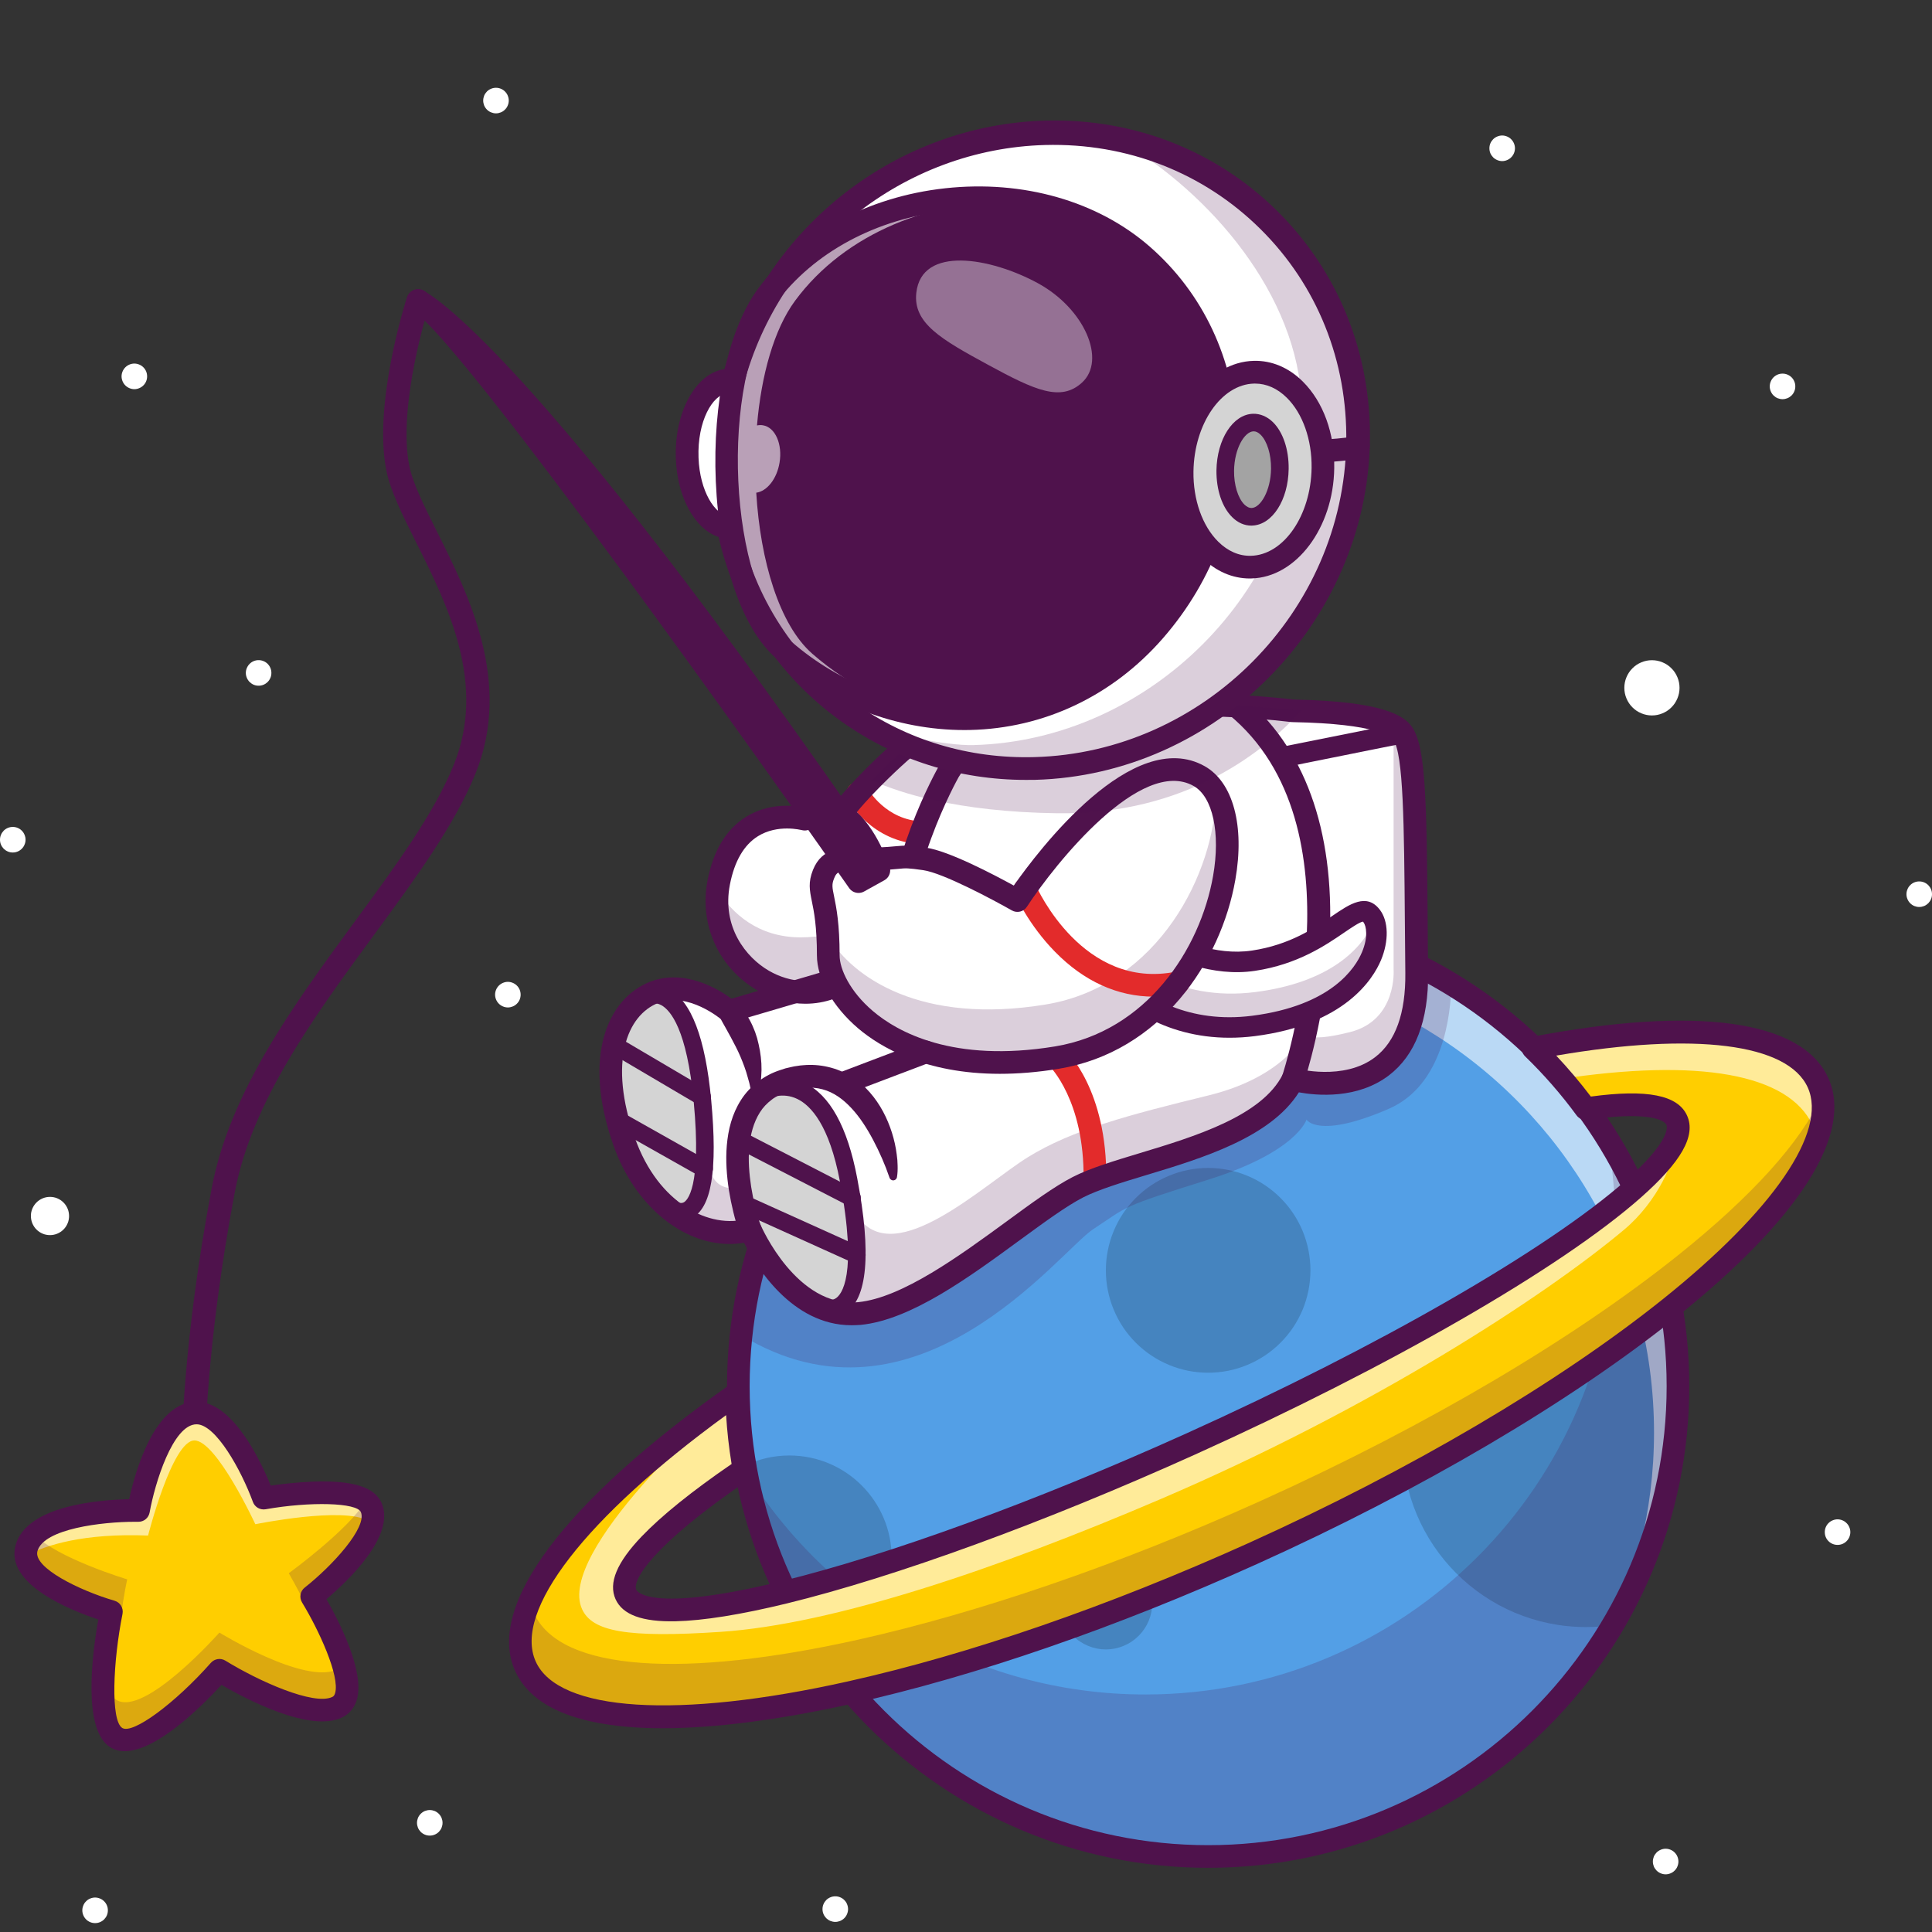 <svg xmlns="http://www.w3.org/2000/svg" xmlns:xlink="http://www.w3.org/1999/xlink" width="200" zoomAndPan="magnify" viewBox="0 0 150 150" height="200" preserveAspectRatio="xMidYMid meet" version="1.0"><rect x="0" y="0" width="150" height="150" fill="#333333" stroke="none"/><defs><filter x="0%" y="0%" width="100%" height="100%" id="9a4ef77abb"><feColorMatrix values="0 0 0 0 1 0 0 0 0 1 0 0 0 0 1 0 0 0 1 0" color-interpolation-filters="sRGB"/></filter><clipPath id="8d296d7ec4"><path d="M 37 6.812 L 40 6.812 L 40 9 L 37 9 Z M 37 6.812 " clip-rule="nonzero"/></clipPath><clipPath id="1a9b3a9f00"><path d="M 63 147 L 66 147 L 66 149.312 L 63 149.312 Z M 63 147 " clip-rule="nonzero"/></clipPath><clipPath id="9f8eba002b"><path d="M 6 147 L 9 147 L 9 149.312 L 6 149.312 Z M 6 147 " clip-rule="nonzero"/></clipPath><mask id="a69ec17c3a"><g filter="url(#9a4ef77abb)"><rect x="-15" width="180" fill="#000000" y="-15" height="180" fill-opacity="0.6"/></g></mask><clipPath id="5b5466d1b9"><path d="M 74 0.68 L 97.121 0.68 L 97.121 10 L 74 10 Z M 74 0.68 " clip-rule="nonzero"/></clipPath><clipPath id="c4fde42aa6"><path d="M 0.879 9 L 86 9 L 86 47.961 L 0.879 47.961 Z M 0.879 9 " clip-rule="nonzero"/></clipPath><clipPath id="0c6153e76b"><rect x="0" width="98" y="0" height="48"/></clipPath><mask id="ef7a1b6eb3"><g filter="url(#9a4ef77abb)"><rect x="-15" width="180" fill="#000000" y="-15" height="180" fill-opacity="0.2"/></g></mask><clipPath id="2fc460a112"><path d="M 6 10 L 26 10 L 26 19.359 L 6 19.359 Z M 6 10 " clip-rule="nonzero"/></clipPath><clipPath id="7d26e07e28"><path d="M 21 0.398 L 28 0.398 L 28 9 L 21 9 Z M 21 0.398 " clip-rule="nonzero"/></clipPath><clipPath id="b6586f4e04"><rect x="0" width="29" y="0" height="20"/></clipPath></defs><path fill="#ffffff" d="M 130.398 53.402 C 130.398 53.688 130.344 53.961 130.234 54.223 C 130.125 54.484 129.973 54.719 129.77 54.918 C 129.57 55.121 129.34 55.273 129.074 55.383 C 128.812 55.492 128.539 55.547 128.254 55.547 C 127.973 55.547 127.699 55.492 127.438 55.383 C 127.172 55.273 126.941 55.121 126.742 54.918 C 126.539 54.719 126.387 54.484 126.277 54.223 C 126.168 53.961 126.113 53.688 126.113 53.402 C 126.113 53.117 126.168 52.844 126.277 52.582 C 126.387 52.32 126.539 52.086 126.742 51.887 C 126.941 51.684 127.172 51.531 127.438 51.422 C 127.699 51.312 127.973 51.258 128.254 51.258 C 128.539 51.258 128.812 51.312 129.074 51.422 C 129.34 51.531 129.57 51.684 129.77 51.887 C 129.973 52.086 130.125 52.32 130.234 52.582 C 130.344 52.844 130.398 53.117 130.398 53.402 Z M 130.398 53.402 " fill-opacity="1" fill-rule="nonzero"/><path fill="#ffffff" d="M 121.598 82.727 C 121.598 82.855 121.57 82.984 121.52 83.105 C 121.469 83.227 121.398 83.332 121.305 83.426 C 121.211 83.52 121.105 83.59 120.984 83.641 C 120.863 83.691 120.734 83.719 120.605 83.719 C 120.473 83.719 120.348 83.691 120.223 83.641 C 120.102 83.59 119.996 83.52 119.902 83.426 C 119.809 83.332 119.738 83.227 119.688 83.105 C 119.637 82.984 119.613 82.855 119.613 82.727 C 119.613 82.594 119.637 82.465 119.688 82.344 C 119.738 82.223 119.809 82.117 119.902 82.023 C 119.996 81.93 120.102 81.859 120.223 81.809 C 120.348 81.758 120.473 81.73 120.605 81.73 C 120.734 81.73 120.863 81.758 120.984 81.809 C 121.105 81.859 121.211 81.93 121.305 82.023 C 121.398 82.117 121.469 82.223 121.52 82.344 C 121.57 82.465 121.598 82.594 121.598 82.727 Z M 121.598 82.727 " fill-opacity="1" fill-rule="nonzero"/><path fill="#ffffff" d="M 150 69.426 C 150 69.559 149.977 69.684 149.926 69.805 C 149.875 69.926 149.801 70.035 149.711 70.129 C 149.617 70.219 149.508 70.293 149.387 70.344 C 149.266 70.391 149.141 70.418 149.008 70.418 C 148.875 70.418 148.75 70.391 148.629 70.344 C 148.508 70.293 148.398 70.219 148.309 70.129 C 148.215 70.035 148.141 69.926 148.094 69.805 C 148.043 69.684 148.016 69.559 148.016 69.426 C 148.016 69.293 148.043 69.168 148.094 69.047 C 148.141 68.922 148.215 68.816 148.309 68.723 C 148.398 68.629 148.508 68.559 148.629 68.508 C 148.75 68.457 148.875 68.434 149.008 68.434 C 149.141 68.434 149.266 68.457 149.387 68.508 C 149.508 68.559 149.617 68.629 149.711 68.723 C 149.801 68.816 149.875 68.922 149.926 69.047 C 149.977 69.168 150 69.293 150 69.426 Z M 150 69.426 " fill-opacity="1" fill-rule="nonzero"/><path fill="#ffffff" d="M 139.387 30 C 139.387 30.133 139.363 30.258 139.312 30.379 C 139.262 30.5 139.191 30.609 139.098 30.703 C 139.004 30.793 138.895 30.867 138.773 30.918 C 138.652 30.965 138.527 30.992 138.395 30.992 C 138.266 30.992 138.137 30.965 138.016 30.918 C 137.895 30.867 137.789 30.793 137.695 30.703 C 137.602 30.609 137.531 30.5 137.48 30.379 C 137.43 30.258 137.402 30.133 137.402 30 C 137.402 29.867 137.43 29.742 137.48 29.621 C 137.531 29.496 137.602 29.391 137.695 29.297 C 137.789 29.203 137.895 29.133 138.016 29.082 C 138.137 29.031 138.266 29.008 138.395 29.008 C 138.527 29.008 138.652 29.031 138.773 29.082 C 138.895 29.133 139.004 29.203 139.098 29.297 C 139.191 29.391 139.262 29.496 139.312 29.621 C 139.363 29.742 139.387 29.867 139.387 30 Z M 139.387 30 " fill-opacity="1" fill-rule="nonzero"/><path fill="#ffffff" d="M 117.621 11.512 C 117.621 11.645 117.594 11.773 117.543 11.895 C 117.492 12.016 117.422 12.121 117.328 12.215 C 117.238 12.309 117.129 12.379 117.008 12.43 C 116.887 12.48 116.758 12.508 116.629 12.508 C 116.496 12.508 116.371 12.48 116.25 12.43 C 116.129 12.379 116.02 12.309 115.926 12.215 C 115.836 12.121 115.762 12.016 115.711 11.895 C 115.66 11.773 115.637 11.645 115.637 11.512 C 115.637 11.383 115.66 11.254 115.711 11.133 C 115.762 11.012 115.836 10.906 115.926 10.812 C 116.02 10.719 116.129 10.648 116.25 10.598 C 116.371 10.547 116.496 10.52 116.629 10.52 C 116.758 10.52 116.887 10.547 117.008 10.598 C 117.129 10.648 117.238 10.719 117.328 10.812 C 117.422 10.906 117.492 11.012 117.543 11.133 C 117.594 11.254 117.621 11.383 117.621 11.512 Z M 117.621 11.512 " fill-opacity="1" fill-rule="nonzero"/><path fill="#ffffff" d="M 5.355 94.266 C 5.375 94.461 5.355 94.652 5.301 94.84 C 5.242 95.027 5.152 95.199 5.027 95.352 C 4.902 95.504 4.754 95.625 4.578 95.719 C 4.406 95.812 4.223 95.867 4.027 95.887 C 3.832 95.906 3.641 95.887 3.449 95.832 C 3.262 95.773 3.094 95.684 2.941 95.559 C 2.789 95.434 2.664 95.285 2.574 95.109 C 2.48 94.938 2.426 94.754 2.406 94.555 C 2.387 94.359 2.402 94.168 2.461 93.98 C 2.52 93.793 2.609 93.621 2.734 93.469 C 2.859 93.316 3.008 93.195 3.18 93.102 C 3.355 93.008 3.539 92.953 3.734 92.934 C 3.93 92.914 4.121 92.934 4.309 92.988 C 4.5 93.047 4.668 93.137 4.82 93.262 C 4.973 93.387 5.094 93.535 5.188 93.711 C 5.281 93.883 5.336 94.066 5.355 94.266 Z M 5.355 94.266 " fill-opacity="1" fill-rule="nonzero"/><path fill="#ffffff" d="M 1.984 65.195 C 1.984 65.328 1.957 65.453 1.906 65.574 C 1.859 65.695 1.785 65.805 1.691 65.898 C 1.602 65.988 1.492 66.062 1.371 66.113 C 1.25 66.164 1.125 66.188 0.992 66.188 C 0.859 66.188 0.734 66.164 0.613 66.113 C 0.492 66.062 0.383 65.988 0.289 65.898 C 0.199 65.805 0.125 65.695 0.074 65.574 C 0.023 65.453 0 65.328 0 65.195 C 0 65.062 0.023 64.938 0.074 64.816 C 0.125 64.695 0.199 64.586 0.289 64.492 C 0.383 64.398 0.492 64.328 0.613 64.277 C 0.734 64.227 0.859 64.203 0.992 64.203 C 1.125 64.203 1.25 64.227 1.371 64.277 C 1.492 64.328 1.602 64.398 1.691 64.492 C 1.785 64.586 1.859 64.695 1.906 64.816 C 1.957 64.938 1.984 65.062 1.984 65.195 Z M 1.984 65.195 " fill-opacity="1" fill-rule="nonzero"/><path fill="#ffffff" d="M 21.07 52.246 C 21.07 52.379 21.047 52.504 20.996 52.625 C 20.945 52.746 20.875 52.855 20.781 52.949 C 20.688 53.039 20.582 53.113 20.457 53.164 C 20.336 53.215 20.211 53.238 20.078 53.238 C 19.949 53.238 19.82 53.215 19.699 53.164 C 19.578 53.113 19.473 53.039 19.379 52.949 C 19.285 52.855 19.215 52.746 19.164 52.625 C 19.113 52.504 19.086 52.379 19.086 52.246 C 19.086 52.113 19.113 51.988 19.164 51.867 C 19.215 51.746 19.285 51.637 19.379 51.543 C 19.473 51.449 19.578 51.379 19.699 51.328 C 19.82 51.277 19.949 51.254 20.078 51.254 C 20.211 51.254 20.336 51.277 20.457 51.328 C 20.582 51.379 20.688 51.449 20.781 51.543 C 20.875 51.637 20.945 51.746 20.996 51.867 C 21.047 51.988 21.07 52.113 21.07 52.246 Z M 21.07 52.246 " fill-opacity="1" fill-rule="nonzero"/><path fill="#ffffff" d="M 40.422 77.227 C 40.422 77.355 40.398 77.484 40.348 77.605 C 40.297 77.727 40.227 77.832 40.133 77.926 C 40.039 78.02 39.934 78.09 39.812 78.141 C 39.688 78.191 39.562 78.219 39.43 78.219 C 39.301 78.219 39.172 78.191 39.051 78.141 C 38.93 78.09 38.824 78.02 38.73 77.926 C 38.637 77.832 38.566 77.727 38.516 77.605 C 38.465 77.484 38.438 77.355 38.438 77.227 C 38.438 77.094 38.465 76.965 38.516 76.844 C 38.566 76.723 38.637 76.617 38.73 76.523 C 38.824 76.43 38.93 76.359 39.051 76.309 C 39.172 76.258 39.301 76.23 39.43 76.23 C 39.562 76.23 39.688 76.258 39.812 76.309 C 39.934 76.359 40.039 76.43 40.133 76.523 C 40.227 76.617 40.297 76.723 40.348 76.844 C 40.398 76.965 40.422 77.094 40.422 77.227 Z M 40.422 77.227 " fill-opacity="1" fill-rule="nonzero"/><path fill="#ffffff" d="M 11.422 29.223 C 11.422 29.352 11.398 29.48 11.348 29.602 C 11.297 29.723 11.227 29.828 11.133 29.922 C 11.039 30.016 10.934 30.086 10.809 30.137 C 10.688 30.188 10.562 30.215 10.43 30.215 C 10.301 30.215 10.172 30.188 10.051 30.137 C 9.93 30.086 9.824 30.016 9.73 29.922 C 9.637 29.828 9.566 29.723 9.516 29.602 C 9.465 29.48 9.438 29.352 9.438 29.223 C 9.438 29.09 9.465 28.961 9.516 28.84 C 9.566 28.719 9.637 28.613 9.73 28.52 C 9.824 28.426 9.93 28.355 10.051 28.305 C 10.172 28.254 10.301 28.227 10.43 28.227 C 10.562 28.227 10.688 28.254 10.809 28.305 C 10.934 28.355 11.039 28.426 11.133 28.52 C 11.227 28.613 11.297 28.719 11.348 28.84 C 11.398 28.961 11.422 29.09 11.422 29.223 Z M 11.422 29.223 " fill-opacity="1" fill-rule="nonzero"/><path fill="#ffffff" d="M 143.66 118.953 C 143.66 119.086 143.633 119.211 143.582 119.336 C 143.531 119.457 143.461 119.562 143.367 119.656 C 143.273 119.75 143.168 119.82 143.047 119.871 C 142.926 119.922 142.797 119.945 142.668 119.945 C 142.535 119.945 142.41 119.922 142.289 119.871 C 142.164 119.82 142.059 119.75 141.965 119.656 C 141.871 119.562 141.801 119.457 141.75 119.336 C 141.699 119.211 141.676 119.086 141.676 118.953 C 141.676 118.824 141.699 118.695 141.75 118.574 C 141.801 118.453 141.871 118.344 141.965 118.254 C 142.059 118.16 142.164 118.086 142.289 118.039 C 142.41 117.988 142.535 117.961 142.668 117.961 C 142.797 117.961 142.926 117.988 143.047 118.039 C 143.168 118.086 143.273 118.16 143.367 118.254 C 143.461 118.344 143.531 118.453 143.582 118.574 C 143.633 118.695 143.66 118.824 143.66 118.953 Z M 143.66 118.953 " fill-opacity="1" fill-rule="nonzero"/><path fill="#ffffff" d="M 130.312 144.531 C 130.312 144.66 130.285 144.789 130.234 144.91 C 130.188 145.031 130.113 145.137 130.02 145.23 C 129.93 145.324 129.82 145.395 129.699 145.445 C 129.578 145.496 129.453 145.523 129.32 145.523 C 129.188 145.523 129.062 145.496 128.941 145.445 C 128.82 145.395 128.711 145.324 128.617 145.23 C 128.527 145.137 128.453 145.031 128.402 144.91 C 128.355 144.789 128.328 144.66 128.328 144.531 C 128.328 144.398 128.355 144.27 128.402 144.148 C 128.453 144.027 128.527 143.922 128.617 143.828 C 128.711 143.734 128.82 143.664 128.941 143.613 C 129.062 143.562 129.188 143.535 129.32 143.535 C 129.453 143.535 129.578 143.562 129.699 143.613 C 129.82 143.664 129.93 143.734 130.02 143.828 C 130.113 143.922 130.188 144.027 130.234 144.148 C 130.285 144.27 130.312 144.398 130.312 144.531 Z M 130.312 144.531 " fill-opacity="1" fill-rule="nonzero"/><g clip-path="url(#8d296d7ec4)"><path fill="#ffffff" d="M 39.5 7.809 C 39.5 7.938 39.473 8.066 39.422 8.188 C 39.375 8.309 39.301 8.418 39.207 8.508 C 39.117 8.602 39.008 8.676 38.887 8.723 C 38.766 8.773 38.641 8.801 38.508 8.801 C 38.375 8.801 38.25 8.773 38.129 8.723 C 38.008 8.676 37.898 8.602 37.805 8.508 C 37.715 8.418 37.641 8.309 37.59 8.188 C 37.543 8.066 37.516 7.938 37.516 7.809 C 37.516 7.676 37.543 7.551 37.59 7.426 C 37.641 7.305 37.715 7.199 37.805 7.105 C 37.898 7.012 38.008 6.941 38.129 6.891 C 38.25 6.84 38.375 6.816 38.508 6.816 C 38.641 6.816 38.766 6.84 38.887 6.891 C 39.008 6.941 39.117 7.012 39.207 7.105 C 39.301 7.199 39.375 7.305 39.422 7.426 C 39.473 7.551 39.5 7.676 39.5 7.809 Z M 39.5 7.809 " fill-opacity="1" fill-rule="nonzero"/></g><path fill="#ffffff" d="M 101.141 130.531 C 101.141 130.664 101.113 130.793 101.062 130.914 C 101.012 131.035 100.941 131.141 100.848 131.234 C 100.754 131.328 100.648 131.398 100.527 131.449 C 100.406 131.5 100.277 131.527 100.148 131.527 C 100.016 131.527 99.891 131.5 99.766 131.449 C 99.645 131.398 99.539 131.328 99.445 131.234 C 99.352 131.141 99.281 131.035 99.23 130.914 C 99.18 130.793 99.156 130.664 99.156 130.531 C 99.156 130.402 99.18 130.273 99.23 130.152 C 99.281 130.031 99.352 129.926 99.445 129.832 C 99.539 129.738 99.645 129.668 99.766 129.617 C 99.891 129.566 100.016 129.539 100.148 129.539 C 100.277 129.539 100.406 129.566 100.527 129.617 C 100.648 129.668 100.754 129.738 100.848 129.832 C 100.941 129.926 101.012 130.031 101.062 130.152 C 101.113 130.273 101.141 130.402 101.141 130.531 Z M 101.141 130.531 " fill-opacity="1" fill-rule="nonzero"/><g clip-path="url(#1a9b3a9f00)"><path fill="#ffffff" d="M 65.844 148.223 C 65.844 148.355 65.816 148.48 65.766 148.602 C 65.719 148.723 65.645 148.832 65.551 148.926 C 65.461 149.016 65.352 149.09 65.23 149.141 C 65.109 149.188 64.984 149.215 64.852 149.215 C 64.719 149.215 64.594 149.188 64.473 149.141 C 64.352 149.09 64.242 149.016 64.148 148.926 C 64.059 148.832 63.984 148.723 63.934 148.602 C 63.883 148.48 63.859 148.355 63.859 148.223 C 63.859 148.09 63.883 147.965 63.934 147.844 C 63.984 147.719 64.059 147.613 64.148 147.52 C 64.242 147.426 64.352 147.355 64.473 147.305 C 64.594 147.254 64.719 147.23 64.852 147.23 C 64.984 147.23 65.109 147.254 65.23 147.305 C 65.352 147.355 65.461 147.426 65.551 147.52 C 65.645 147.613 65.719 147.719 65.766 147.844 C 65.816 147.965 65.844 148.09 65.844 148.223 Z M 65.844 148.223 " fill-opacity="1" fill-rule="nonzero"/></g><path fill="#ffffff" d="M 34.359 141.523 C 34.359 141.656 34.332 141.781 34.285 141.902 C 34.234 142.027 34.16 142.133 34.07 142.227 C 33.977 142.32 33.867 142.391 33.746 142.441 C 33.625 142.492 33.5 142.516 33.367 142.516 C 33.234 142.516 33.109 142.492 32.988 142.441 C 32.867 142.391 32.758 142.32 32.664 142.227 C 32.574 142.133 32.5 142.027 32.449 141.902 C 32.402 141.781 32.375 141.656 32.375 141.523 C 32.375 141.395 32.402 141.266 32.449 141.145 C 32.5 141.023 32.574 140.914 32.664 140.824 C 32.758 140.73 32.867 140.656 32.988 140.605 C 33.109 140.559 33.234 140.531 33.367 140.531 C 33.5 140.531 33.625 140.559 33.746 140.605 C 33.867 140.656 33.977 140.73 34.07 140.824 C 34.16 140.914 34.234 141.023 34.285 141.145 C 34.332 141.266 34.359 141.395 34.359 141.523 Z M 34.359 141.523 " fill-opacity="1" fill-rule="nonzero"/><g clip-path="url(#9f8eba002b)"><path fill="#ffffff" d="M 8.375 148.316 C 8.375 148.449 8.352 148.574 8.301 148.699 C 8.25 148.82 8.176 148.926 8.086 149.02 C 7.992 149.113 7.883 149.184 7.762 149.234 C 7.641 149.285 7.516 149.309 7.383 149.309 C 7.25 149.309 7.125 149.285 7.004 149.234 C 6.883 149.184 6.773 149.113 6.684 149.02 C 6.59 148.926 6.516 148.82 6.469 148.699 C 6.418 148.574 6.391 148.449 6.391 148.316 C 6.391 148.188 6.418 148.059 6.469 147.938 C 6.516 147.816 6.59 147.707 6.684 147.617 C 6.773 147.523 6.883 147.449 7.004 147.402 C 7.125 147.352 7.25 147.324 7.383 147.324 C 7.516 147.324 7.641 147.352 7.762 147.402 C 7.883 147.449 7.992 147.523 8.086 147.617 C 8.176 147.707 8.25 147.816 8.301 147.938 C 8.352 148.059 8.375 148.188 8.375 148.316 Z M 8.375 148.316 " fill-opacity="1" fill-rule="nonzero"/></g><path fill="#539fe6" d="M 130.273 107.625 C 130.273 114.402 128.434 120.738 125.223 126.176 C 118.871 136.926 107.176 144.133 93.801 144.133 C 81.402 144.133 70.445 137.941 63.855 128.48 C 60.852 124.172 58.754 119.184 57.84 113.793 C 57.5 111.789 57.324 109.73 57.324 107.625 C 57.324 106.281 57.395 104.957 57.535 103.656 C 59.516 85.359 74.992 71.117 93.801 71.117 C 100.711 71.117 107.172 73.039 112.68 76.383 C 120.91 81.379 127.016 89.539 129.293 99.18 C 129.938 101.891 130.273 104.723 130.273 107.625 Z M 130.273 107.625 " fill-opacity="1" fill-rule="nonzero"/><path fill="#4584bf" d="M 130.273 107.625 C 130.273 114.402 128.434 120.738 125.223 126.176 C 124.543 126.277 123.848 126.324 123.141 126.324 C 115.27 126.324 108.887 119.938 108.887 112.055 C 108.887 104.176 115.27 97.785 123.141 97.785 C 125.344 97.785 127.434 98.289 129.293 99.18 C 129.938 101.891 130.273 104.723 130.273 107.625 Z M 130.273 107.625 " fill-opacity="1" fill-rule="nonzero"/><path fill="#4584bf" d="M 101.742 98.629 C 101.742 99.152 101.691 99.668 101.59 100.18 C 101.488 100.691 101.34 101.188 101.141 101.672 C 100.941 102.152 100.695 102.613 100.406 103.047 C 100.117 103.48 99.785 103.883 99.418 104.25 C 99.047 104.621 98.648 104.949 98.215 105.238 C 97.781 105.527 97.324 105.773 96.84 105.973 C 96.359 106.172 95.863 106.324 95.352 106.426 C 94.84 106.527 94.324 106.578 93.801 106.578 C 93.281 106.578 92.762 106.527 92.25 106.426 C 91.738 106.324 91.242 106.172 90.762 105.973 C 90.281 105.773 89.82 105.527 89.387 105.238 C 88.953 104.949 88.555 104.621 88.184 104.25 C 87.816 103.883 87.488 103.48 87.195 103.047 C 86.906 102.613 86.664 102.152 86.465 101.672 C 86.262 101.188 86.113 100.691 86.012 100.18 C 85.91 99.668 85.859 99.152 85.859 98.629 C 85.859 98.105 85.91 97.59 86.012 97.078 C 86.113 96.566 86.262 96.07 86.465 95.586 C 86.664 95.105 86.906 94.645 87.195 94.211 C 87.488 93.777 87.816 93.375 88.184 93.008 C 88.555 92.637 88.953 92.309 89.387 92.02 C 89.82 91.73 90.281 91.484 90.762 91.285 C 91.242 91.086 91.738 90.934 92.25 90.832 C 92.762 90.73 93.281 90.68 93.801 90.68 C 94.324 90.68 94.84 90.73 95.352 90.832 C 95.863 90.934 96.359 91.086 96.84 91.285 C 97.324 91.484 97.781 91.73 98.215 92.02 C 98.648 92.309 99.047 92.637 99.418 93.008 C 99.785 93.375 100.117 93.777 100.406 94.211 C 100.695 94.645 100.941 95.105 101.141 95.586 C 101.34 96.07 101.488 96.566 101.59 97.078 C 101.691 97.59 101.742 98.105 101.742 98.629 Z M 101.742 98.629 " fill-opacity="1" fill-rule="nonzero"/><path fill="#4584bf" d="M 69.23 120.953 C 69.23 124.445 66.984 127.41 63.855 128.48 C 60.852 124.172 58.754 119.184 57.84 113.793 C 58.883 113.285 60.051 113.004 61.285 113.004 C 65.68 113.004 69.23 116.562 69.23 120.953 Z M 69.23 120.953 " fill-opacity="1" fill-rule="nonzero"/><path fill="#4584bf" d="M 89.461 124.453 C 89.461 124.934 89.371 125.395 89.188 125.836 C 89.004 126.277 88.742 126.668 88.406 127.004 C 88.066 127.344 87.68 127.602 87.238 127.785 C 86.797 127.969 86.336 128.062 85.859 128.062 C 85.379 128.062 84.922 127.969 84.48 127.785 C 84.039 127.602 83.648 127.344 83.312 127.004 C 82.973 126.668 82.711 126.277 82.531 125.836 C 82.348 125.395 82.254 124.934 82.254 124.453 C 82.254 123.977 82.348 123.516 82.531 123.074 C 82.711 122.633 82.973 122.242 83.312 121.906 C 83.648 121.566 84.039 121.305 84.48 121.121 C 84.922 120.941 85.379 120.848 85.859 120.848 C 86.336 120.848 86.797 120.941 87.238 121.121 C 87.68 121.305 88.066 121.566 88.406 121.906 C 88.742 122.242 89.004 122.633 89.188 123.074 C 89.371 123.516 89.461 123.977 89.461 124.453 Z M 89.461 124.453 " fill-opacity="1" fill-rule="nonzero"/><path fill="#ffffff" d="M 91.945 74.711 C 98.855 74.711 105.316 76.633 110.824 79.977 C 121.367 86.375 128.418 97.973 128.418 111.219 C 128.418 117.383 126.891 123.191 124.191 128.289 C 128.301 122.379 130.715 115.199 130.715 107.453 C 130.715 94.207 123.672 82.605 113.121 76.211 C 107.613 72.867 101.152 70.945 94.242 70.945 C 80.258 70.945 68.117 78.824 61.996 90.383 C 68.582 80.906 79.535 74.711 91.945 74.711 Z M 91.945 74.711 " fill-opacity="0.6" fill-rule="nonzero"/><path fill="#4f124c" d="M 112.684 76.383 C 112.641 78.801 112.055 84.254 107.82 86.09 C 102.316 88.473 101.438 86.926 101.438 86.926 C 101.438 86.926 100.703 89.426 93.805 91.59 C 86.91 93.754 87.688 93.586 84.875 95.434 C 82.254 97.152 71.133 111.961 57.539 103.656 C 59.52 85.359 74.996 71.117 93.805 71.117 C 100.711 71.117 107.176 73.043 112.684 76.383 Z M 112.684 76.383 " fill-opacity="0.2" fill-rule="nonzero"/><path fill="#4f124c" d="M 124.977 89.422 C 125.258 91.258 125.406 93.137 125.406 95.051 C 125.406 115.211 109.078 131.559 88.934 131.559 C 75.578 131.559 63.895 124.367 57.539 113.645 C 60.246 131.133 75.355 144.523 93.582 144.523 C 113.727 144.523 130.059 128.18 130.059 108.02 C 130.062 101.23 128.207 94.867 124.977 89.422 Z M 124.977 89.422 " fill-opacity="0.2" fill-rule="nonzero"/><path fill="#4f124c" d="M 58.254 96.355 C 57.918 96.355 57.602 96.164 57.449 95.84 C 57.355 95.629 55.172 90.676 56.785 86.98 C 57.477 85.402 58.738 84.297 60.539 83.691 C 65.527 82.016 69.023 86.973 70.172 89.824 C 70.355 90.273 70.137 90.789 69.688 90.969 C 69.238 91.152 68.723 90.934 68.539 90.484 C 68.43 90.211 65.77 83.793 61.098 85.359 C 59.773 85.809 58.891 86.562 58.402 87.684 C 57.094 90.656 59.039 95.074 59.055 95.113 C 59.254 95.559 59.055 96.078 58.609 96.281 C 58.5 96.336 58.379 96.355 58.254 96.355 Z M 58.254 96.355 " fill-opacity="1" fill-rule="nonzero"/><path fill="#4f124c" d="M 93.801 145.016 C 73.203 145.016 56.445 128.242 56.445 107.625 C 56.445 87.008 73.203 70.238 93.801 70.238 C 114.398 70.238 131.156 87.016 131.156 107.629 C 131.156 128.246 114.398 145.016 93.801 145.016 Z M 93.801 72.004 C 74.172 72.004 58.203 87.984 58.203 107.629 C 58.203 127.277 74.172 143.258 93.801 143.258 C 113.43 143.258 129.398 127.277 129.398 107.629 C 129.398 87.984 113.43 72.004 93.801 72.004 Z M 93.801 72.004 " fill-opacity="1" fill-rule="nonzero"/><path fill="#ffce00" d="M 129.637 101.562 C 121.723 107.895 110.387 114.695 97.242 120.629 C 85.992 125.707 75.141 129.367 65.992 131.41 C 52.602 134.402 42.848 133.93 40.793 129.363 C 38.656 124.629 45.305 116.602 57.199 108.203 C 57.23 110.203 57.422 112.16 57.758 114.07 C 51.328 118.426 47.781 121.996 48.598 123.801 C 49.371 125.512 53.953 125.328 60.879 123.637 C 68.98 121.656 80.281 117.605 92.426 112.125 C 107.996 105.098 120.879 97.551 126.801 92.332 C 129.449 90 130.707 88.129 130.188 86.977 C 129.633 85.742 127.09 85.492 123.125 86.086 C 121.891 84.406 120.523 82.836 119.031 81.387 C 130.824 79.133 139.27 79.867 141.16 84.074 C 142.977 88.105 138.41 94.543 129.637 101.562 Z M 129.637 101.562 " fill-opacity="1" fill-rule="nonzero"/><g mask="url(#a69ec17c3a)"><g transform="matrix(1, 0, 0, 1, 44, 79)"><g clip-path="url(#0c6153e76b)"><g clip-path="url(#5b5466d1b9)"><path fill="#ffffff" d="M 76.953 4.801 C 87.992 3.109 94.855 4.414 96.707 8.32 C 96.848 8.613 96.949 8.93 97.016 9.246 C 97.184 8.195 96.852 5.531 96.465 4.676 C 94.566 0.469 86.129 -0.266 74.336 1.988 C 74.84 2.477 76.48 4.285 76.953 4.801 Z M 76.953 4.801 " fill-opacity="1" fill-rule="nonzero"/></g><g clip-path="url(#c4fde42aa6)"><path fill="#ffffff" d="M 1.191 45.934 C 1.98 47.66 4.633 48.188 11.977 47.695 C 20.715 47.105 33.34 42.859 46.133 37.379 C 62.535 30.352 75.855 21.699 82.09 16.477 C 84.676 14.32 86.168 10.961 85.914 9.797 C 85.34 10.703 84.129 12.152 82.797 13.332 C 76.871 18.555 63.988 26.098 48.422 33.125 C 36.277 38.605 24.973 42.648 16.875 44.637 C 9.953 46.328 5.367 46.516 4.594 44.801 C 3.777 42.996 7.328 39.426 13.754 35.07 C 13.418 33.16 13.223 31.203 13.195 29.203 C 11.625 30.312 -0.82 41.543 1.191 45.934 Z M 1.191 45.934 " fill-opacity="1" fill-rule="nonzero"/></g></g></g></g><path fill="#4f124c" d="M 130.301 97.445 C 122.387 103.777 111.051 110.582 97.906 116.516 C 86.656 121.59 75.805 125.25 66.656 127.297 C 53.266 130.289 43.512 129.812 41.457 125.246 C 41.324 124.957 41.227 124.648 41.16 124.336 C 40.305 126.281 40.148 128.008 40.797 129.43 C 42.852 133.996 52.609 134.473 65.996 131.48 C 75.145 129.438 85.996 125.773 97.246 120.699 C 110.391 114.766 121.727 107.957 129.645 101.629 C 137.777 95.125 142.293 89.113 141.449 85.051 C 139.883 88.613 135.977 92.906 130.301 97.445 Z M 130.301 97.445 " fill-opacity="0.2" fill-rule="nonzero"/><path fill="#4f124c" d="M 51.43 134.18 C 50.602 134.18 49.82 134.152 49.078 134.098 C 44.199 133.746 41.137 132.273 39.992 129.723 C 37.719 124.684 43.809 116.574 56.695 107.48 C 56.965 107.293 57.309 107.266 57.602 107.418 C 57.891 107.562 58.078 107.863 58.082 108.188 C 58.113 110.102 58.297 112.027 58.629 113.91 C 58.688 114.25 58.543 114.598 58.254 114.793 C 50.531 120.023 49.086 122.734 49.398 123.43 C 49.434 123.508 50.367 125.293 60.664 122.77 C 69.008 120.73 80.449 116.555 92.062 111.312 C 107.059 104.547 120.141 97.016 126.215 91.664 C 129.773 88.527 129.43 87.445 129.379 87.332 C 129.176 86.883 127.656 86.289 123.246 86.949 C 122.926 87 122.602 86.863 122.406 86.598 C 121.215 84.973 119.871 83.43 118.406 82.012 C 118.172 81.781 118.082 81.441 118.176 81.125 C 118.27 80.812 118.531 80.574 118.852 80.512 C 131.719 78.055 139.918 79.188 141.953 83.703 C 143.902 88.027 139.723 94.613 130.184 102.246 C 121.906 108.867 110.332 115.68 97.594 121.43 C 86.621 126.379 75.758 130.133 66.176 132.27 C 60.547 133.527 55.508 134.18 51.43 134.18 Z M 56.375 109.871 C 45.469 117.812 39.828 125.078 41.594 129 C 43.348 132.902 52.625 133.492 65.801 130.551 C 75.27 128.438 86.012 124.727 96.883 119.828 C 109.484 114.141 120.926 107.406 129.094 100.875 C 137.688 94 141.898 87.852 140.355 84.434 C 138.812 81.012 131.566 80.113 120.824 81.957 C 121.777 82.973 122.68 84.035 123.512 85.137 C 127.887 84.547 130.266 85.02 130.984 86.613 C 131.688 88.176 130.539 90.203 127.379 92.992 C 121.184 98.457 107.926 106.098 92.785 112.93 C 81.082 118.211 69.527 122.43 61.086 124.492 C 57.508 125.363 54.602 125.828 52.445 125.875 C 49.863 125.93 48.34 125.371 47.793 124.164 C 47.223 122.906 47.887 121.309 49.824 119.285 C 51.371 117.672 53.715 115.781 56.801 113.664 C 56.594 112.406 56.453 111.141 56.375 109.871 Z M 56.375 109.871 " fill-opacity="1" fill-rule="nonzero"/><path fill="#4f124c" d="M 58.863 86.652 C 58.379 86.652 57.98 86.258 57.98 85.77 C 57.988 80.754 56.098 79.234 56.082 79.219 C 55.684 78.938 55.598 78.391 55.887 77.996 C 56.168 77.598 56.723 77.512 57.121 77.793 C 57.391 77.984 59.758 79.848 59.746 85.777 C 59.742 86.262 59.352 86.652 58.863 86.652 Z M 58.863 86.652 " fill-opacity="1" fill-rule="nonzero"/><path fill="#ffffff" d="M 96.012 54.766 C 95.035 54.711 93.938 54.668 92.773 54.648 C 92.758 54.656 92.746 54.656 92.73 54.648 C 92.551 54.645 92.367 54.645 92.184 54.641 C 91.609 54.637 91.016 54.637 90.414 54.648 C 90.117 54.656 89.816 54.66 89.52 54.668 C 83.82 54.836 77.465 55.766 74.613 58.773 C 74.523 58.871 74.438 58.965 74.355 59.062 C 74.125 59.328 73.926 59.598 73.754 59.891 C 73.754 59.891 73.266 60.746 72.629 62.148 C 72.105 63.305 71.48 64.836 70.945 66.566 C 70.93 66.562 70.91 66.562 70.898 66.562 C 69.969 66.477 69.969 66.625 67.996 66.684 L 67.961 66.684 C 68.078 66.953 68.141 67.125 68.141 67.125 C 68.141 67.125 68.75 68.402 68.781 70.137 C 68.816 71.77 68.344 73.809 66.383 75.582 C 66.371 75.594 66.355 75.609 66.34 75.621 L 64.852 76.059 L 61.711 76.984 C 61.695 76.98 61.676 76.98 61.656 76.973 C 58.387 76.445 55.363 73.312 55.777 69.219 C 55.797 68.992 55.836 68.754 55.879 68.523 C 57.125 62.062 62.559 63.602 62.559 63.602 C 63.613 62.703 64.57 62.746 65.375 63.215 C 65.93 62.41 66.84 61.418 67.656 60.578 C 68.609 59.609 69.441 58.848 69.441 58.848 C 82.051 47.223 95.938 54.699 95.938 54.699 C 95.965 54.723 95.988 54.742 96.012 54.766 Z M 96.012 54.766 " fill-opacity="1" fill-rule="nonzero"/><path fill="#4f124c" d="M 66.387 75.586 C 66.375 75.598 66.363 75.613 66.344 75.625 L 64.855 76.062 L 61.719 76.988 C 61.699 76.984 61.68 76.984 61.664 76.98 C 58.391 76.449 55.367 73.316 55.781 69.227 C 56.848 70.871 58.816 72.777 62.172 72.777 C 65.316 72.777 67.457 71.414 68.777 70.141 C 68.816 71.773 68.344 73.812 66.387 75.586 Z M 66.387 75.586 " fill-opacity="0.2" fill-rule="nonzero"/><path fill="#e32b2b" d="M 71.598 65.543 C 71.59 65.543 71.574 65.543 71.566 65.543 C 67.684 65.406 65.887 62.188 65.816 62.051 C 65.582 61.621 65.738 61.082 66.164 60.852 C 66.594 60.621 67.125 60.773 67.359 61.203 C 67.418 61.312 68.773 63.68 71.625 63.777 C 72.113 63.797 72.488 64.203 72.477 64.691 C 72.457 65.168 72.07 65.543 71.598 65.543 Z M 71.598 65.543 " fill-opacity="1" fill-rule="nonzero"/><path fill="#ffffff" d="M 110.047 75.473 C 110.156 86.492 100.441 83.734 100.441 83.734 C 97.883 88.914 87.816 90.016 83.742 92.109 C 79.672 94.203 72.297 101.359 66.793 101.91 C 61.289 102.461 58.32 95.41 58.32 95.41 C 54.797 96.402 51.055 93.316 48.523 88.582 C 47.992 87.586 47.664 86.555 47.496 85.531 C 46.859 81.648 48.574 77.879 50.836 76.988 C 53.695 75.859 56.668 78.445 56.668 78.445 L 61.672 76.973 L 66.395 75.586 L 69.766 74.594 C 69.59 71.852 70.156 69.016 70.902 66.57 C 71.434 64.844 72.051 63.309 72.578 62.145 C 73.227 60.711 73.73 59.832 73.73 59.832 C 76.012 55.961 83.188 54.848 89.531 54.672 C 89.828 54.664 90.129 54.66 90.422 54.656 C 91.023 54.645 91.613 54.645 92.191 54.645 C 92.379 54.648 92.559 54.648 92.742 54.656 C 92.754 54.66 92.77 54.66 92.781 54.656 C 93.973 54.672 95.09 54.719 96.074 54.773 C 98.695 54.914 100.449 55.129 100.449 55.129 C 100.625 55.133 100.836 55.137 101.07 55.141 C 102.945 55.195 106.496 55.383 108.191 56.262 C 108.523 56.434 108.785 56.629 108.945 56.859 C 110.047 58.398 109.938 64.457 110.047 75.473 Z M 110.047 75.473 " fill-opacity="1" fill-rule="nonzero"/><path fill="#4f124c" d="M 110.047 75.473 C 110.156 86.492 100.441 83.734 100.441 83.734 C 97.883 88.914 87.816 90.016 83.742 92.109 C 79.672 94.203 72.297 101.359 66.793 101.91 C 61.289 102.461 58.32 95.41 58.32 95.41 C 54.797 96.402 51.055 93.316 48.523 88.582 C 47.992 87.586 47.664 86.555 47.496 85.531 L 47.605 85.047 C 50.855 93.965 54.848 89.422 54.848 89.422 C 55.039 92.945 57.281 92.164 57.281 92.164 C 62.137 101.879 66.645 94.523 66.645 94.523 C 69.555 98.52 76.352 91.992 79.789 89.855 C 83.23 87.719 87.652 86.559 93.816 85.051 C 99.973 83.543 101.367 80.129 101.367 80.129 C 101.367 80.129 101.156 81.059 104.824 80.129 C 108.496 79.199 108.199 75.266 108.199 75.266 L 108.199 56.258 C 108.531 56.43 108.793 56.625 108.953 56.855 C 110.047 58.398 109.938 64.457 110.047 75.473 Z M 110.047 75.473 " fill-opacity="0.2" fill-rule="nonzero"/><path fill="#d4d4d4" d="M 63.797 101.934 C 63.793 101.93 63.785 101.93 63.781 101.93 C 63.422 101.773 63.078 101.586 62.75 101.379 C 59.875 99.527 58.355 95.922 58.355 95.922 C 58.355 95.922 55.934 89.289 58.68 85.902 L 58.68 85.898 C 58.902 85.621 59.164 85.359 59.465 85.133 C 59.465 85.133 59.469 85.129 59.473 85.129 C 59.676 85.027 64.223 82.789 65.984 92.031 C 67.68 100.938 65.723 102.57 63.797 101.934 Z M 63.797 101.934 " fill-opacity="1" fill-rule="nonzero"/><path fill="#d4d4d4" d="M 51.734 94.004 C 51.695 93.973 51.672 93.949 51.672 93.949 C 50.391 92.773 49.289 91.141 48.562 89.082 C 46.48 83.207 47.77 79.27 50.227 77.809 C 50.227 77.809 50.227 77.809 50.23 77.805 C 50.348 77.738 53.723 76.004 54.652 85.895 C 55.676 96.859 52.242 94.418 51.734 94.004 Z M 51.734 94.004 " fill-opacity="1" fill-rule="nonzero"/><path fill="#e32b2b" d="M 85.008 92.473 C 85.004 92.473 85 92.473 85 92.473 C 84.512 92.469 84.125 92.066 84.129 91.582 C 84.207 85.43 81.496 82.781 81.465 82.754 C 81.113 82.418 81.098 81.859 81.43 81.508 C 81.762 81.152 82.309 81.137 82.664 81.465 C 82.801 81.59 85.977 84.609 85.891 91.605 C 85.883 92.086 85.488 92.473 85.008 92.473 Z M 85.008 92.473 " fill-opacity="1" fill-rule="nonzero"/><path fill="#4f124c" d="M 62.527 77.93 C 61.285 77.93 60 77.59 58.809 76.898 C 55.793 75.148 54.27 71.793 54.934 68.355 C 55.383 66.023 56.395 64.363 57.938 63.41 C 59.613 62.375 61.43 62.512 62.262 62.656 C 63.328 61.914 64.281 61.934 64.918 62.109 C 67.289 62.746 68.66 66.215 68.867 66.785 C 69.773 68.719 70.465 73.152 66.723 76.387 C 65.535 77.41 64.059 77.93 62.527 77.93 Z M 61.102 64.324 C 60.453 64.324 59.613 64.445 58.848 64.922 C 57.75 65.605 57.02 66.871 56.668 68.688 C 56.035 71.957 57.906 74.328 59.695 75.367 C 61.289 76.293 63.672 76.691 65.574 75.047 C 69.25 71.875 67.344 67.676 67.262 67.5 C 67.254 67.477 67.238 67.449 67.23 67.422 C 66.93 66.598 65.777 64.156 64.465 63.805 C 64.301 63.766 63.805 63.629 63.051 64.27 C 62.828 64.461 62.523 64.527 62.238 64.445 C 62.227 64.449 61.762 64.324 61.102 64.324 Z M 61.102 64.324 " fill-opacity="1" fill-rule="nonzero"/><path fill="#4f124c" d="M 66.105 102.891 C 61.461 102.891 58.664 98.266 57.766 96.488 C 57.395 96.547 57.023 96.582 56.652 96.582 C 52.941 96.582 49.273 93.586 47.633 88.941 C 45.145 81.91 47.254 77.492 50.453 76.23 C 53.145 75.172 55.812 76.816 56.793 77.539 L 68.801 74.004 C 68.652 66.988 72.727 59.773 72.906 59.457 C 72.906 59.453 72.91 59.453 72.91 59.449 C 77.461 51.719 99.004 54.141 100.449 54.312 C 107.406 54.445 109.008 55.574 109.609 56.414 C 110.688 57.926 110.766 61.914 110.844 71.582 C 110.852 72.82 110.859 74.137 110.879 75.535 C 110.914 79.242 109.891 81.918 107.84 83.488 C 105.387 85.359 102.223 85.062 100.844 84.809 C 98.637 88.316 93.32 89.93 88.996 91.234 C 87.082 91.812 85.277 92.363 84.098 92.965 C 82.793 93.633 81.047 94.918 79.191 96.273 C 75.223 99.18 70.723 102.477 66.828 102.863 C 66.574 102.879 66.34 102.891 66.105 102.891 Z M 58.254 94.594 C 58.602 94.594 58.922 94.801 59.066 95.133 C 59.094 95.195 61.859 101.574 66.645 101.098 C 70.059 100.754 74.539 97.473 78.141 94.84 C 80.133 93.379 81.852 92.121 83.277 91.387 C 84.598 90.707 86.48 90.137 88.473 89.535 C 92.715 88.254 97.984 86.66 99.598 83.406 C 99.781 83.027 100.215 82.836 100.625 82.953 C 100.66 82.961 104.324 83.953 106.77 82.074 C 108.355 80.859 109.141 78.664 109.109 75.543 C 109.094 74.148 109.086 72.828 109.074 71.586 C 109.012 64.02 108.969 58.547 108.172 57.426 C 108.027 57.223 106.957 56.188 100.371 56.066 C 100.34 56.066 100.312 56.062 100.277 56.062 C 94.223 55.324 77.781 54.66 74.43 60.332 C 74.305 60.555 70.172 67.969 70.586 74.598 C 70.613 75.008 70.352 75.379 69.957 75.5 L 56.859 79.355 C 56.57 79.441 56.258 79.375 56.031 79.172 C 56.008 79.152 53.418 76.957 51.098 77.871 C 48.691 78.816 47.199 82.43 49.293 88.348 C 51.117 93.508 55.152 95.434 58.023 94.621 C 58.098 94.609 58.176 94.594 58.254 94.594 Z M 58.254 94.594 " fill-opacity="1" fill-rule="nonzero"/><path fill="#4f124c" d="M 100.383 84.684 C 100.289 84.684 100.191 84.668 100.102 84.637 C 99.641 84.48 99.391 83.98 99.551 83.523 C 99.613 83.332 105.961 64.105 95.375 55.453 C 94.875 55.199 91.645 53.648 87.195 53.297 C 80.781 52.789 74.977 54.879 69.961 59.504 C 69.93 59.531 67.148 62.082 66.02 63.719 C 65.742 64.121 65.195 64.223 64.797 63.949 C 64.395 63.668 64.297 63.125 64.57 62.723 C 65.812 60.914 68.648 58.316 68.77 58.207 C 75.516 51.988 82.629 51.152 87.41 51.543 C 92.582 51.973 96.125 53.852 96.277 53.93 C 96.324 53.957 96.371 53.984 96.414 54.023 C 101.258 57.938 103.617 64.402 103.242 72.719 C 102.957 78.906 101.293 83.875 101.219 84.086 C 101.094 84.449 100.754 84.684 100.383 84.684 Z M 100.383 84.684 " fill-opacity="1" fill-rule="nonzero"/><path fill="#ffffff" d="M 85.012 72.188 C 86.301 69.922 91.445 75.469 97.32 74.59 C 103.199 73.707 105.289 69.523 106.504 71.117 C 107.715 72.711 106.285 78.512 97.32 79.656 C 88.684 80.758 83.992 73.977 85.012 72.188 Z M 85.012 72.188 " fill-opacity="1" fill-rule="nonzero"/><path fill="#4f124c" d="M 97.465 77.023 C 91.344 77.805 87.215 74.633 85.68 72.078 C 85.469 72.16 85.289 72.312 85.152 72.543 C 84.141 74.332 88.824 81.113 97.465 80.012 C 106.367 78.879 107.836 73.145 106.66 71.508 C 105.785 73.715 103.133 76.301 97.465 77.023 Z M 97.465 77.023 " fill-opacity="0.2" fill-rule="nonzero"/><path fill="#4f124c" d="M 95.457 80.57 C 90.359 80.57 86.727 77.941 85.066 75.457 C 84.094 74.004 83.82 72.672 84.316 71.793 C 85.285 70.09 87.293 71.004 89.414 71.98 C 91.609 72.98 94.332 74.23 97.203 73.801 C 100.152 73.359 102.07 72.047 103.477 71.086 C 104.773 70.203 106.109 69.289 107.133 70.637 C 107.809 71.523 107.84 73.055 107.223 74.539 C 106.602 76.02 104.406 79.551 97.422 80.445 C 96.746 80.531 96.09 80.57 95.457 80.57 Z M 86.035 72.438 C 85.871 72.438 85.758 72.48 85.699 72.582 C 85.609 72.746 85.648 73.473 86.387 74.57 C 87.82 76.711 90.977 78.977 95.453 78.977 C 96.02 78.977 96.609 78.941 97.219 78.863 C 103.375 78.074 105.234 75.148 105.746 73.922 C 106.238 72.754 106.082 71.895 105.859 71.602 C 105.844 71.578 105.832 71.566 105.824 71.555 C 105.578 71.574 104.883 72.051 104.367 72.402 C 102.922 73.391 100.742 74.879 97.438 75.375 C 94.102 75.875 91.008 74.461 88.75 73.434 C 87.688 72.941 86.594 72.438 86.035 72.438 Z M 85.012 72.188 Z M 85.012 72.188 " fill-opacity="1" fill-rule="nonzero"/><path fill="#ffffff" d="M 93.102 60.254 C 98.109 63.07 94.539 80.051 82.066 82.109 C 69.59 84.168 64.305 77.426 64.305 74.18 C 64.305 69.531 63.352 69.328 63.938 67.863 C 64.523 66.398 65.797 66.754 67.898 66.688 C 70.391 66.617 69.73 66.398 71.789 66.688 C 73.844 66.98 78.984 69.922 78.984 69.922 C 78.984 69.922 87.406 57.055 93.102 60.254 Z M 93.102 60.254 " fill-opacity="1" fill-rule="nonzero"/><path fill="#4f124c" d="M 94.406 61.598 C 94.34 67.691 89.973 76.543 81.188 77.988 C 71.547 79.578 66.203 75.918 64.273 72.672 C 64.297 73.117 64.309 73.613 64.309 74.184 C 64.309 77.434 69.59 84.172 82.07 82.113 C 93.219 80.27 97.25 66.508 94.406 61.598 Z M 94.406 61.598 " fill-opacity="0.2" fill-rule="nonzero"/><path fill="#e32b2b" d="M 89.578 77.379 C 86.781 77.379 84.16 76.195 81.91 73.895 C 79.848 71.793 78.832 69.504 78.785 69.402 C 78.59 68.957 78.789 68.438 79.234 68.242 C 79.68 68.047 80.199 68.246 80.395 68.691 C 80.547 69.027 84.113 76.887 91.293 75.441 C 91.773 75.344 92.234 75.652 92.332 76.133 C 92.426 76.609 92.117 77.074 91.641 77.172 C 90.949 77.305 90.258 77.379 89.578 77.379 Z M 89.578 77.379 " fill-opacity="1" fill-rule="nonzero"/><path fill="#4f124c" d="M 77.625 83.371 C 71.793 83.371 68.328 81.281 66.629 79.844 C 64.656 78.164 63.426 75.996 63.426 74.18 C 63.426 71.906 63.191 70.738 63.031 69.969 C 62.859 69.121 62.734 68.504 63.121 67.535 C 63.824 65.789 65.336 65.801 66.801 65.809 C 67.145 65.816 67.492 65.816 67.875 65.805 C 68.762 65.777 69.238 65.734 69.578 65.699 C 70.289 65.633 70.574 65.625 71.91 65.816 C 73.668 66.066 77.164 67.91 78.711 68.754 C 80.629 66.023 87.941 56.352 93.527 59.484 C 95.738 60.73 96.652 64.113 95.91 68.312 C 94.793 74.676 90.121 81.672 82.207 82.98 C 80.539 83.254 79.016 83.371 77.625 83.371 Z M 66.477 67.57 C 65.184 67.57 64.969 67.668 64.762 68.191 C 64.57 68.668 64.609 68.871 64.762 69.617 C 64.934 70.457 65.188 71.73 65.188 74.18 C 65.188 75.238 65.988 76.984 67.773 78.5 C 69.641 80.09 73.961 82.551 81.922 81.242 C 88.992 80.074 93.172 73.754 94.184 68.008 C 94.77 64.668 94.16 61.863 92.672 61.023 C 88.59 58.73 81.945 67.016 79.73 70.398 C 79.477 70.793 78.961 70.914 78.559 70.684 C 77.164 69.891 73.223 67.777 71.676 67.559 C 70.477 67.387 70.324 67.402 69.754 67.457 C 69.387 67.496 68.883 67.539 67.934 67.566 C 67.52 67.582 67.133 67.578 66.797 67.57 C 66.68 67.57 66.574 67.57 66.477 67.57 Z M 66.477 67.57 " fill-opacity="1" fill-rule="nonzero"/><path fill="#4f124c" d="M 57.426 95.777 C 57.324 95.477 57.242 95.219 57.16 94.938 C 57.078 94.66 57.004 94.387 56.938 94.109 C 56.801 93.551 56.688 92.988 56.594 92.418 C 56.422 91.281 56.328 90.113 56.43 88.922 C 56.484 88.324 56.578 87.723 56.754 87.129 C 56.93 86.531 57.18 85.949 57.531 85.402 C 58.223 84.305 59.359 83.473 60.547 83.09 L 60.992 82.945 L 61.445 82.84 C 61.594 82.797 61.75 82.781 61.902 82.758 C 62.059 82.734 62.211 82.707 62.371 82.703 C 63 82.645 63.648 82.688 64.285 82.836 C 64.918 82.98 65.535 83.234 66.078 83.57 C 66.629 83.91 67.113 84.332 67.52 84.797 C 68.34 85.73 68.891 86.816 69.246 87.93 C 69.422 88.488 69.551 89.059 69.621 89.633 C 69.664 89.918 69.688 90.211 69.691 90.5 C 69.699 90.793 69.691 91.09 69.641 91.391 C 69.613 91.555 69.465 91.664 69.301 91.641 C 69.188 91.621 69.102 91.543 69.062 91.441 L 69.055 91.418 C 68.719 90.426 68.281 89.438 67.801 88.527 C 67.316 87.609 66.77 86.754 66.121 86.055 C 65.473 85.352 64.727 84.801 63.859 84.574 C 63 84.336 62.016 84.449 61.117 84.754 L 60.949 84.809 L 60.789 84.883 C 60.684 84.934 60.574 84.973 60.477 85.023 C 60.281 85.145 60.078 85.242 59.906 85.387 C 59.551 85.656 59.238 85.977 59 86.363 C 58.516 87.125 58.254 88.078 58.172 89.078 C 58.082 90.074 58.164 91.117 58.32 92.145 C 58.402 92.66 58.504 93.176 58.633 93.688 C 58.695 93.945 58.766 94.199 58.836 94.449 C 58.91 94.695 58.992 94.961 59.07 95.18 L 59.074 95.195 C 59.238 95.656 58.996 96.156 58.535 96.32 C 58.09 96.48 57.59 96.238 57.426 95.777 Z M 57.426 95.777 " fill-opacity="1" fill-rule="nonzero"/><path fill="#4f124c" d="M 57.281 77.945 L 57.391 78.055 C 57.422 78.09 57.453 78.117 57.48 78.152 C 57.539 78.223 57.602 78.285 57.648 78.355 C 57.758 78.492 57.855 78.629 57.949 78.77 C 58.137 79.051 58.297 79.352 58.434 79.656 C 58.5 79.812 58.562 79.965 58.625 80.121 C 58.68 80.281 58.734 80.438 58.781 80.598 C 58.867 80.922 58.945 81.25 59 81.578 C 59.113 82.234 59.156 82.902 59.102 83.559 C 59.066 84.215 58.918 84.859 58.707 85.465 C 58.684 85.535 58.609 85.57 58.543 85.547 C 58.496 85.535 58.465 85.492 58.461 85.453 L 58.461 85.441 C 58.332 84.824 58.238 84.23 58.059 83.66 C 57.91 83.09 57.699 82.543 57.477 82.016 C 57.254 81.488 56.98 80.988 56.719 80.492 L 56.316 79.762 C 56.246 79.641 56.184 79.52 56.113 79.402 L 56.016 79.223 L 55.973 79.137 C 55.957 79.109 55.941 79.078 55.934 79.062 L 55.863 78.672 C 55.781 78.219 56.086 77.781 56.539 77.699 C 56.816 77.656 57.09 77.758 57.281 77.945 Z M 57.281 77.945 " fill-opacity="1" fill-rule="nonzero"/><path fill="#4f124c" d="M 65.289 85.055 C 64.934 85.055 64.598 84.836 64.465 84.488 C 64.293 84.031 64.52 83.523 64.973 83.348 L 71.562 80.848 C 72.016 80.676 72.523 80.902 72.699 81.359 C 72.871 81.812 72.645 82.324 72.188 82.496 L 65.602 84.996 C 65.496 85.039 65.391 85.055 65.289 85.055 Z M 65.289 85.055 " fill-opacity="1" fill-rule="nonzero"/><path fill="#4f124c" d="M 64.406 102.305 C 63.719 102.305 62.965 102.02 62.219 101.465 C 61.914 101.242 61.852 100.816 62.078 100.508 C 62.301 100.211 62.727 100.145 63.031 100.367 C 63.305 100.574 64.246 101.207 64.883 100.805 C 65.316 100.535 66.613 99.078 65.211 91.719 C 64.383 87.355 62.957 85.836 61.906 85.324 C 60.742 84.762 59.723 85.273 59.684 85.297 C 59.352 85.469 58.938 85.344 58.766 85.012 C 58.59 84.68 58.711 84.27 59.043 84.09 C 59.105 84.055 60.68 83.227 62.477 84.082 C 64.43 85.012 65.797 87.492 66.551 91.461 C 67.672 97.336 67.352 100.871 65.605 101.961 C 65.246 102.191 64.844 102.305 64.406 102.305 Z M 64.406 102.305 " fill-opacity="1" fill-rule="nonzero"/><path fill="#4f124c" d="M 52.887 94.77 C 52.148 94.77 51.465 94.344 51.109 94.016 C 50.832 93.762 50.812 93.328 51.066 93.051 C 51.32 92.773 51.754 92.754 52.031 93.012 C 52.191 93.152 52.734 93.531 53.082 93.352 C 53.324 93.23 54.496 92.281 53.859 85.52 C 53.332 79.93 52.062 78.438 51.348 78.043 C 50.863 77.777 50.48 77.953 50.441 77.973 C 50.113 78.156 49.703 78.039 49.516 77.711 C 49.328 77.383 49.453 76.965 49.781 76.777 C 50.152 76.57 51.027 76.336 51.949 76.82 C 53.668 77.715 54.766 80.598 55.215 85.398 C 55.73 90.891 55.242 93.809 53.684 94.582 C 53.426 94.715 53.152 94.77 52.887 94.77 Z M 52.887 94.77 " fill-opacity="1" fill-rule="nonzero"/><path fill="#4f124c" d="M 66.156 93.684 C 66.051 93.684 65.941 93.66 65.844 93.605 L 57.055 89.07 C 56.719 88.898 56.59 88.488 56.758 88.152 C 56.926 87.816 57.34 87.688 57.676 87.855 L 66.465 92.391 C 66.801 92.562 66.93 92.973 66.762 93.312 C 66.645 93.547 66.406 93.684 66.156 93.684 Z M 66.156 93.684 " fill-opacity="1" fill-rule="nonzero"/><path fill="#4f124c" d="M 66.531 98.109 C 66.434 98.109 66.34 98.09 66.246 98.051 L 57.414 94.062 C 57.066 93.906 56.918 93.504 57.07 93.16 C 57.227 92.82 57.633 92.664 57.973 92.82 L 66.809 96.809 C 67.152 96.961 67.305 97.367 67.148 97.711 C 67.039 97.961 66.789 98.109 66.531 98.109 Z M 66.531 98.109 " fill-opacity="1" fill-rule="nonzero"/><path fill="#4f124c" d="M 54.516 85.844 C 54.398 85.844 54.277 85.812 54.172 85.75 L 47.379 81.746 C 47.055 81.555 46.945 81.137 47.137 80.812 C 47.328 80.488 47.746 80.379 48.07 80.57 L 54.863 84.574 C 55.184 84.766 55.293 85.184 55.102 85.508 C 54.98 85.723 54.746 85.844 54.516 85.844 Z M 54.516 85.844 " fill-opacity="1" fill-rule="nonzero"/><path fill="#4f124c" d="M 54.672 91.418 C 54.555 91.418 54.441 91.391 54.34 91.332 L 47.598 87.527 C 47.27 87.34 47.152 86.926 47.336 86.602 C 47.523 86.273 47.938 86.152 48.266 86.34 L 55.008 90.141 C 55.336 90.328 55.453 90.742 55.266 91.07 C 55.145 91.289 54.91 91.418 54.672 91.418 Z M 54.672 91.418 " fill-opacity="1" fill-rule="nonzero"/><path fill="#4f124c" d="M 99.438 59.613 C 99.062 59.613 98.73 59.348 98.66 58.973 C 98.574 58.539 98.852 58.121 99.281 58.031 L 108.73 56.141 C 109.164 56.051 109.582 56.332 109.668 56.762 C 109.754 57.195 109.477 57.613 109.047 57.699 L 99.598 59.598 C 99.543 59.609 99.492 59.613 99.438 59.613 Z M 99.438 59.613 " fill-opacity="1" fill-rule="nonzero"/><path fill="#4f124c" d="M 101.066 55.137 C 98.324 58.188 92.203 63.289 82.07 63.141 C 78.211 63.086 75.105 62.695 72.629 62.152 C 72.613 62.148 72.594 62.145 72.574 62.145 C 70.531 61.695 68.922 61.137 67.668 60.582 C 68.617 59.613 69.449 58.852 69.449 58.852 C 82.059 47.227 95.949 54.703 95.949 54.703 C 95.973 54.723 95.992 54.742 96.016 54.766 C 95.039 54.711 93.941 54.668 92.777 54.648 C 93.969 54.668 95.086 54.715 96.07 54.77 C 98.691 54.91 100.441 55.125 100.441 55.125 C 100.617 55.129 100.828 55.133 101.066 55.137 Z M 101.066 55.137 " fill-opacity="0.2" fill-rule="nonzero"/><path fill="#4f124c" d="M 66.656 68.449 C 66.656 68.449 36.719 25.707 32.461 23.355 C 32.461 23.355 40.242 26.879 68.227 67.578 Z M 66.656 68.449 " fill-opacity="1" fill-rule="nonzero"/><path fill="#4f124c" d="M 66.656 69.328 C 66.379 69.328 66.105 69.199 65.934 68.957 C 53.953 51.84 35.031 25.777 32.039 24.125 C 31.625 23.898 31.465 23.383 31.68 22.961 C 31.895 22.535 32.398 22.359 32.832 22.551 C 33.156 22.695 41.152 26.645 68.957 67.07 C 69.102 67.277 69.148 67.531 69.09 67.773 C 69.035 68.012 68.879 68.223 68.664 68.34 L 67.09 69.215 C 66.953 69.293 66.801 69.328 66.656 69.328 Z M 52.914 47.68 C 59.176 56.281 64.93 64.449 66.922 67.289 L 66.953 67.27 C 61.531 59.406 56.875 52.957 52.914 47.68 Z M 52.914 47.68 " fill-opacity="1" fill-rule="nonzero"/><path fill="#4f124c" d="M 15.02 113.473 C 14.52 113.473 14.109 113.066 14.109 112.562 C 14.109 112.48 14.137 104.402 16.441 92.23 C 17.852 84.766 22.801 78.016 27.59 71.488 C 30.73 67.207 33.695 63.164 35.223 59.402 C 37.797 53.074 34.754 46.996 32.312 42.117 C 31.238 39.965 30.309 38.113 29.992 36.504 C 28.969 31.316 31.492 23.41 31.598 23.074 C 31.754 22.598 32.266 22.332 32.742 22.488 C 33.223 22.641 33.484 23.156 33.332 23.633 C 33.305 23.711 30.844 31.426 31.773 36.152 C 32.043 37.512 32.922 39.266 33.938 41.297 C 36.406 46.23 39.789 52.996 36.906 60.086 C 35.293 64.059 32.262 68.191 29.055 72.562 C 24.387 78.926 19.562 85.508 18.227 92.57 C 15.961 104.559 15.93 112.48 15.93 112.559 C 15.93 113.062 15.527 113.473 15.02 113.473 Z M 15.02 113.473 " fill-opacity="1" fill-rule="nonzero"/><path fill="#ffffff" d="M 56.605 40.809 C 57.812 46.746 61.207 51.816 65.934 55.18 C 69.965 58.047 74.961 59.672 80.395 59.527 C 94.023 59.168 105.25 47.844 105.473 34.238 C 105.695 20.629 94.824 9.887 81.199 10.246 C 69.633 10.555 59.797 18.754 56.949 29.543 C 56.793 29.516 56.637 29.508 56.477 29.52 C 54.676 29.668 53.309 32.312 53.426 35.43 C 53.531 38.383 54.93 40.695 56.605 40.809 Z M 56.605 40.809 " fill-opacity="1" fill-rule="nonzero"/><path fill="#4f124c" d="M 75.641 57.707 C 89.27 57.344 100.934 45.77 101.156 32.16 C 101.297 23.465 94.59 15.477 87.848 11.27 C 98.27 13.844 105.805 23.207 105.621 34.562 C 105.402 48.172 94.168 59.488 80.539 59.852 C 75.625 59.98 71.074 58.66 67.266 56.289 C 69.332 56.801 73.391 57.766 75.641 57.707 Z M 75.641 57.707 " fill-opacity="0.2" fill-rule="nonzero"/><path fill="#4f124c" d="M 60.922 50.324 C 69 57.383 81.723 57.984 89.699 48.84 C 97.672 39.699 96.844 26.734 88.77 19.676 C 80.695 12.621 66.062 14.129 59.586 22.906 C 54.996 29.125 55.57 45.648 60.922 50.324 Z M 60.922 50.324 " fill-opacity="1" fill-rule="nonzero"/><path fill="#ffffff" d="M 60.625 50.074 C 64.375 53.352 69.129 55.234 73.941 55.402 C 70.172 54.719 66.57 52.992 63.602 50.398 C 61.023 48.148 59.562 43.152 59.242 37.891 C 60.07 37.777 60.844 36.824 61.051 35.559 C 61.293 34.117 60.715 32.812 59.766 32.652 C 59.609 32.625 59.457 32.637 59.301 32.668 C 59.629 28.789 60.613 25.219 62.262 22.977 C 66.156 17.703 72.992 15.051 79.59 15.312 C 72.164 13.984 63.773 16.578 59.289 22.656 C 54.707 28.875 55.281 45.402 60.625 50.074 Z M 60.625 50.074 " fill-opacity="0.6" fill-rule="nonzero"/><path fill="#4f124c" d="M 79.727 60.414 C 74.523 60.414 69.59 58.855 65.426 55.895 C 60.57 52.441 57.195 47.363 55.867 41.555 C 54.039 40.957 52.656 38.5 52.547 35.465 C 52.414 31.891 54.047 28.938 56.285 28.656 C 59.52 17.566 69.66 9.668 81.184 9.363 C 88.027 9.184 94.418 11.684 99.18 16.398 C 103.922 21.098 106.469 27.441 106.359 34.254 C 106.133 48.305 94.496 60.035 80.426 60.41 C 80.191 60.41 79.953 60.414 79.727 60.414 Z M 56.625 30.395 C 56.598 30.395 56.57 30.395 56.539 30.398 C 55.398 30.492 54.195 32.566 54.301 35.398 C 54.398 38.023 55.598 39.863 56.664 39.93 C 57.059 39.957 57.387 40.242 57.469 40.633 C 58.609 46.242 61.797 51.152 66.441 54.457 C 70.484 57.332 75.297 58.781 80.371 58.645 C 93.516 58.297 104.383 47.344 104.59 34.219 C 104.695 27.891 102.332 22.008 97.934 17.648 C 93.516 13.27 87.578 10.953 81.219 11.121 C 70.246 11.414 60.617 19.078 57.797 29.762 C 57.676 30.207 57.242 30.488 56.789 30.406 C 56.738 30.398 56.688 30.395 56.625 30.395 Z M 56.625 30.395 " fill-opacity="1" fill-rule="nonzero"/><path fill="#ffffff" d="M 73.199 25.277 C 72.641 27.871 74.121 28.793 77.078 30.203 C 80.039 31.617 81.859 32.418 83.621 30.297 C 86.398 26.949 83.57 23.27 80.609 21.859 C 77.648 20.445 73.848 22.281 73.199 25.277 Z M 73.199 25.277 " fill-opacity="0.6" fill-rule="nonzero"/><path fill="#4f124c" d="M 100.074 35.832 C 98.008 35.832 96.406 35.723 96.289 35.715 C 95.805 35.676 95.438 35.258 95.477 34.77 C 95.512 34.285 95.93 33.918 96.418 33.957 C 96.469 33.961 101.629 34.316 105.332 33.738 C 105.816 33.664 106.266 33.992 106.34 34.477 C 106.41 34.957 106.082 35.41 105.605 35.48 C 103.828 35.754 101.793 35.832 100.074 35.832 Z M 100.074 35.832 " fill-opacity="1" fill-rule="nonzero"/><path fill="#4f124c" d="M 74.934 56.543 C 69.691 56.543 64.395 54.531 60.344 50.988 C 57.676 48.656 55.922 43.52 55.648 37.234 C 55.383 31.133 56.621 25.445 58.879 22.387 C 62.094 18.023 67.414 15.141 73.457 14.48 C 79.504 13.82 85.293 15.477 89.348 19.016 C 93.488 22.633 95.895 27.758 96.129 33.445 C 96.371 39.211 94.32 44.883 90.359 49.422 C 86.461 53.891 81.137 56.418 75.363 56.539 C 75.219 56.539 75.074 56.543 74.934 56.543 Z M 76.059 16.098 C 75.266 16.098 74.457 16.145 73.648 16.23 C 68.09 16.836 63.223 19.457 60.293 23.43 C 55.863 29.438 56.594 45.375 61.5 49.66 C 65.336 53.016 70.379 54.879 75.328 54.773 C 80.602 54.66 85.469 52.348 89.035 48.258 C 96.453 39.754 96.07 27.23 88.188 20.336 C 85.043 17.598 80.719 16.098 76.059 16.098 Z M 76.059 16.098 " fill-opacity="1" fill-rule="nonzero"/><path fill="#d4d4d4" d="M 97.738 28.773 C 98.098 28.793 98.449 28.859 98.797 28.977 C 99.141 29.094 99.473 29.254 99.793 29.461 C 100.113 29.672 100.418 29.922 100.699 30.215 C 100.98 30.504 101.238 30.832 101.473 31.199 C 101.707 31.562 101.91 31.957 102.09 32.383 C 102.266 32.805 102.41 33.25 102.52 33.715 C 102.633 34.184 102.711 34.66 102.754 35.152 C 102.797 35.641 102.805 36.137 102.777 36.633 C 102.75 37.129 102.688 37.617 102.59 38.102 C 102.496 38.586 102.367 39.051 102.203 39.504 C 102.043 39.953 101.852 40.379 101.629 40.781 C 101.406 41.184 101.16 41.555 100.887 41.891 C 100.617 42.227 100.324 42.527 100.012 42.785 C 99.699 43.047 99.371 43.262 99.031 43.434 C 98.688 43.605 98.34 43.73 97.984 43.809 C 97.629 43.883 97.27 43.914 96.914 43.895 C 96.555 43.875 96.203 43.805 95.855 43.691 C 95.512 43.574 95.18 43.414 94.859 43.203 C 94.539 42.996 94.238 42.746 93.953 42.453 C 93.672 42.16 93.414 41.832 93.18 41.469 C 92.945 41.102 92.742 40.707 92.562 40.285 C 92.387 39.863 92.242 39.418 92.133 38.949 C 92.02 38.484 91.941 38.008 91.898 37.516 C 91.855 37.023 91.848 36.531 91.875 36.035 C 91.902 35.539 91.965 35.047 92.062 34.566 C 92.156 34.082 92.285 33.613 92.449 33.164 C 92.609 32.711 92.805 32.285 93.023 31.883 C 93.246 31.484 93.492 31.113 93.766 30.777 C 94.035 30.438 94.328 30.141 94.641 29.883 C 94.953 29.621 95.281 29.406 95.621 29.234 C 95.965 29.062 96.312 28.938 96.668 28.859 C 97.023 28.781 97.383 28.754 97.738 28.773 Z M 97.738 28.773 " fill-opacity="1" fill-rule="nonzero"/><path fill="#a3a3a3" d="M 97.453 32.676 C 97.73 32.688 98 32.789 98.25 32.984 C 98.504 33.18 98.723 33.453 98.906 33.801 C 99.094 34.152 99.23 34.555 99.324 35.008 C 99.414 35.457 99.449 35.926 99.434 36.41 C 99.414 36.898 99.344 37.363 99.219 37.805 C 99.098 38.25 98.93 38.641 98.719 38.977 C 98.508 39.312 98.27 39.566 98.004 39.742 C 97.738 39.922 97.465 40.004 97.184 39.992 C 96.902 39.98 96.637 39.879 96.387 39.684 C 96.133 39.488 95.914 39.215 95.73 38.867 C 95.543 38.516 95.406 38.113 95.312 37.664 C 95.223 37.211 95.188 36.742 95.203 36.258 C 95.223 35.773 95.293 35.309 95.418 34.863 C 95.539 34.418 95.707 34.027 95.918 33.691 C 96.129 33.355 96.367 33.102 96.633 32.926 C 96.898 32.75 97.172 32.664 97.453 32.676 Z M 97.453 32.676 " fill-opacity="1" fill-rule="nonzero"/><path fill="#4f124c" d="M 97.117 44.777 C 95.758 44.777 94.48 44.223 93.414 43.168 C 91.828 41.59 90.934 39.141 90.977 36.441 C 91.039 31.801 93.93 27.961 97.41 27.879 C 98.805 27.844 100.133 28.402 101.227 29.488 C 102.812 31.066 103.703 33.516 103.664 36.211 C 103.602 40.848 100.711 44.691 97.23 44.773 C 97.195 44.777 97.16 44.777 97.117 44.777 Z M 97.52 29.641 C 97.496 29.641 97.469 29.641 97.445 29.641 C 94.898 29.699 92.785 32.758 92.73 36.465 C 92.699 38.648 93.418 40.691 94.652 41.91 C 95.398 42.652 96.277 43.035 97.191 43.012 C 99.738 42.953 101.848 39.895 101.902 36.188 C 101.934 34 101.215 31.961 99.984 30.742 C 99.254 30.023 98.406 29.641 97.52 29.641 Z M 91.855 36.457 Z M 91.855 36.457 " fill-opacity="1" fill-rule="nonzero"/><path fill="#4f124c" d="M 97.227 40.867 C 96.629 40.867 96.07 40.621 95.598 40.156 C 94.773 39.352 94.297 37.941 94.32 36.383 C 94.355 33.82 95.652 31.844 97.34 31.789 C 97.961 31.766 98.547 32.016 99.043 32.5 C 99.863 33.305 100.344 34.715 100.32 36.273 C 100.285 38.836 98.988 40.812 97.301 40.867 C 97.277 40.867 97.25 40.867 97.227 40.867 Z M 97.41 33.551 C 97.402 33.551 97.398 33.551 97.398 33.551 C 96.891 33.57 96.109 34.715 96.086 36.41 C 96.066 37.691 96.477 38.551 96.836 38.906 C 96.977 39.047 97.117 39.113 97.246 39.109 C 97.754 39.094 98.535 37.945 98.559 36.25 C 98.578 34.973 98.168 34.109 97.809 33.754 C 97.668 33.617 97.535 33.551 97.41 33.551 Z M 97.41 33.551 " fill-opacity="1" fill-rule="nonzero"/><path fill="#ffffff" d="M 56.535 40.945 C 57.746 46.883 61.141 51.953 65.867 55.316 C 69.895 58.184 74.891 59.809 80.328 59.664 C 93.957 59.305 105.184 47.98 105.406 34.375 C 105.629 20.766 94.758 10.023 81.133 10.383 C 69.562 10.688 59.73 18.891 56.883 29.68 C 56.727 29.652 56.566 29.645 56.406 29.656 C 54.605 29.805 53.242 32.449 53.355 35.566 C 53.461 38.52 54.855 40.836 56.535 40.945 Z M 56.535 40.945 " fill-opacity="1" fill-rule="nonzero"/><path fill="#4f124c" d="M 75.57 57.848 C 89.199 57.488 100.859 45.914 101.086 32.305 C 101.227 23.605 94.516 15.617 87.773 11.41 C 98.195 13.984 105.734 23.348 105.547 34.703 C 105.328 48.312 94.098 59.633 80.469 59.992 C 75.551 60.121 71 58.801 67.195 56.43 C 69.258 56.941 73.316 57.906 75.57 57.848 Z M 75.57 57.848 " fill-opacity="0.2" fill-rule="nonzero"/><path fill="#4f124c" d="M 60.848 50.461 C 68.926 57.52 81.652 58.121 89.625 48.977 C 97.602 39.836 96.773 26.871 88.695 19.812 C 80.621 12.758 65.988 14.262 59.516 23.043 C 54.926 29.262 55.5 45.789 60.848 50.461 Z M 60.848 50.461 " fill-opacity="1" fill-rule="nonzero"/><path fill="#ffffff" d="M 60.098 50.438 C 63.848 53.715 68.598 55.602 73.414 55.766 C 69.645 55.082 66.043 53.355 63.074 50.762 C 60.496 48.512 59.031 43.52 58.715 38.254 C 59.543 38.141 60.316 37.188 60.523 35.922 C 60.766 34.48 60.188 33.176 59.238 33.02 C 59.082 32.992 58.93 33 58.773 33.031 C 59.102 29.152 60.082 25.582 61.734 23.344 C 65.629 18.066 72.465 15.414 79.062 15.676 C 71.637 14.352 63.246 16.941 58.762 23.02 C 54.18 29.238 54.754 45.766 60.098 50.438 Z M 60.098 50.438 " fill-opacity="0.6" fill-rule="nonzero"/><path fill="#4f124c" d="M 79.652 60.551 C 74.449 60.551 69.52 58.992 65.352 56.031 C 60.496 52.578 57.121 47.5 55.793 41.691 C 53.965 41.094 52.582 38.637 52.473 35.602 C 52.34 32.027 53.973 29.074 56.211 28.793 C 59.445 17.703 69.586 9.805 81.109 9.5 C 87.957 9.32 94.348 11.82 99.105 16.535 C 103.852 21.234 106.398 27.578 106.289 34.387 C 106.062 48.441 94.426 60.172 80.355 60.547 C 80.117 60.551 79.887 60.551 79.652 60.551 Z M 56.555 30.531 C 56.527 30.531 56.5 30.531 56.473 30.535 C 55.328 30.629 54.129 32.703 54.234 35.535 C 54.328 38.16 55.531 40 56.594 40.066 C 56.992 40.094 57.316 40.379 57.398 40.766 C 58.543 46.379 61.73 51.289 66.375 54.594 C 70.414 57.469 75.227 58.918 80.305 58.781 C 93.445 58.434 104.312 47.48 104.523 34.355 C 104.629 28.027 102.262 22.145 97.863 17.785 C 93.445 13.406 87.512 11.09 81.148 11.258 C 70.18 11.551 60.547 19.215 57.727 29.898 C 57.609 30.34 57.172 30.617 56.723 30.543 C 56.672 30.535 56.613 30.531 56.555 30.531 Z M 56.555 30.531 " fill-opacity="1" fill-rule="nonzero"/><path fill="#4f124c" d="M 100 35.969 C 97.938 35.969 96.336 35.859 96.215 35.852 C 95.73 35.812 95.367 35.395 95.402 34.906 C 95.438 34.422 95.855 34.055 96.344 34.094 C 96.395 34.098 101.559 34.453 105.262 33.875 C 105.738 33.801 106.191 34.129 106.266 34.613 C 106.34 35.094 106.012 35.547 105.531 35.617 C 103.758 35.891 101.723 35.969 100 35.969 Z M 100 35.969 " fill-opacity="1" fill-rule="nonzero"/><path fill="#4f124c" d="M 74.859 56.68 C 69.617 56.68 64.324 54.668 60.27 51.125 C 57.605 48.793 55.848 43.652 55.574 37.371 C 55.312 31.27 56.551 25.582 58.805 22.523 C 62.023 18.16 67.34 15.277 73.387 14.617 C 79.43 13.957 85.223 15.613 89.273 19.152 C 93.414 22.77 95.82 27.895 96.059 33.582 C 96.297 39.348 94.246 45.02 90.285 49.559 C 86.387 54.027 81.062 56.555 75.293 56.676 C 75.145 56.68 75.004 56.68 74.859 56.68 Z M 75.988 16.238 C 75.191 16.238 74.387 16.285 73.574 16.371 C 68.016 16.977 63.148 19.602 60.219 23.57 C 55.789 29.582 56.523 45.516 61.426 49.801 C 65.266 53.156 70.305 55.02 75.254 54.914 C 80.527 54.801 85.395 52.488 88.961 48.398 C 92.621 44.199 94.52 38.965 94.297 33.656 C 94.078 28.457 91.887 23.781 88.113 20.484 C 84.973 17.734 80.645 16.238 75.988 16.238 Z M 75.988 16.238 " fill-opacity="1" fill-rule="nonzero"/><path fill="#d4d4d4" d="M 97.668 28.906 C 98.023 28.926 98.375 28.996 98.723 29.113 C 99.066 29.227 99.402 29.391 99.723 29.598 C 100.043 29.805 100.344 30.055 100.625 30.348 C 100.906 30.641 101.164 30.969 101.398 31.332 C 101.633 31.699 101.84 32.094 102.016 32.516 C 102.191 32.941 102.336 33.387 102.445 33.852 C 102.559 34.316 102.637 34.797 102.68 35.285 C 102.723 35.777 102.73 36.27 102.703 36.766 C 102.676 37.262 102.613 37.754 102.52 38.238 C 102.422 38.719 102.293 39.188 102.129 39.637 C 101.969 40.09 101.777 40.516 101.555 40.918 C 101.332 41.32 101.086 41.688 100.812 42.027 C 100.543 42.363 100.25 42.66 99.938 42.922 C 99.625 43.18 99.297 43.395 98.957 43.566 C 98.613 43.738 98.266 43.863 97.91 43.941 C 97.555 44.02 97.195 44.047 96.84 44.027 C 96.48 44.008 96.129 43.941 95.785 43.824 C 95.438 43.711 95.105 43.547 94.785 43.34 C 94.465 43.133 94.164 42.879 93.879 42.59 C 93.598 42.297 93.34 41.969 93.105 41.602 C 92.871 41.238 92.668 40.844 92.492 40.422 C 92.312 39.996 92.172 39.551 92.059 39.086 C 91.945 38.621 91.867 38.141 91.824 37.648 C 91.781 37.16 91.773 36.664 91.801 36.168 C 91.828 35.672 91.891 35.184 91.988 34.699 C 92.082 34.219 92.215 33.75 92.375 33.301 C 92.539 32.848 92.73 32.422 92.949 32.02 C 93.172 31.617 93.418 31.246 93.691 30.91 C 93.965 30.574 94.254 30.273 94.57 30.016 C 94.883 29.758 95.207 29.539 95.551 29.367 C 95.891 29.195 96.238 29.074 96.594 28.996 C 96.953 28.918 97.309 28.887 97.668 28.906 Z M 97.668 28.906 " fill-opacity="1" fill-rule="nonzero"/><path fill="#a3a3a3" d="M 97.379 32.816 C 97.66 32.824 97.926 32.93 98.176 33.125 C 98.43 33.32 98.648 33.59 98.832 33.941 C 99.02 34.293 99.156 34.695 99.25 35.145 C 99.34 35.598 99.375 36.066 99.359 36.551 C 99.34 37.035 99.27 37.5 99.145 37.945 C 99.023 38.391 98.855 38.781 98.645 39.117 C 98.434 39.453 98.195 39.707 97.93 39.883 C 97.664 40.059 97.391 40.141 97.109 40.133 C 96.828 40.121 96.562 40.02 96.312 39.824 C 96.059 39.629 95.84 39.355 95.656 39.008 C 95.469 38.656 95.332 38.254 95.238 37.801 C 95.148 37.352 95.113 36.883 95.129 36.395 C 95.148 35.91 95.219 35.445 95.344 35.004 C 95.465 34.559 95.633 34.168 95.844 33.832 C 96.055 33.496 96.293 33.242 96.559 33.066 C 96.824 32.887 97.098 32.805 97.379 32.816 Z M 97.379 32.816 " fill-opacity="1" fill-rule="nonzero"/><path fill="#4f124c" d="M 97.043 44.914 C 95.684 44.914 94.406 44.359 93.34 43.305 C 91.754 41.727 90.863 39.277 90.902 36.578 C 90.969 31.938 93.855 28.098 97.336 28.016 C 98.73 27.977 100.062 28.539 101.152 29.625 C 102.738 31.203 103.633 33.652 103.59 36.348 C 103.527 40.984 100.637 44.828 97.16 44.91 C 97.121 44.914 97.086 44.914 97.043 44.914 Z M 97.445 29.781 C 97.422 29.781 97.395 29.781 97.371 29.781 C 94.824 29.84 92.715 32.898 92.66 36.605 C 92.629 38.793 93.348 40.832 94.578 42.051 C 95.324 42.793 96.203 43.176 97.117 43.152 C 99.664 43.094 101.777 40.031 101.832 36.328 C 101.863 34.145 101.145 32.102 99.91 30.883 C 99.184 30.16 98.332 29.781 97.445 29.781 Z M 91.781 36.594 Z M 91.781 36.594 " fill-opacity="1" fill-rule="nonzero"/><path fill="#4f124c" d="M 97.16 40.809 C 96.617 40.809 96.102 40.586 95.668 40.152 C 94.883 39.383 94.43 38.027 94.445 36.523 C 94.48 34.105 95.723 32.176 97.277 32.125 C 97.84 32.109 98.379 32.336 98.832 32.777 C 99.613 33.547 100.07 34.902 100.051 36.406 C 100.02 38.824 98.777 40.754 97.223 40.805 C 97.199 40.809 97.176 40.809 97.16 40.809 Z M 95.812 36.543 C 95.797 37.645 96.117 38.684 96.621 39.18 C 96.805 39.355 96.988 39.445 97.176 39.441 C 97.867 39.418 98.66 38.109 98.684 36.387 C 98.695 35.285 98.379 34.246 97.871 33.75 C 97.691 33.57 97.504 33.484 97.316 33.488 C 96.625 33.516 95.836 34.82 95.812 36.543 Z M 95.812 36.543 " fill-opacity="1" fill-rule="nonzero"/><path fill="#ffffff" d="M 84.008 29.703 C 82.355 31.215 80.359 30.305 76.715 28.324 C 73.07 26.344 70.887 25.094 71.141 22.742 C 71.547 19.031 76.934 20.004 80.574 21.984 C 84.215 23.965 85.914 27.961 84.008 29.703 Z M 84.008 29.703 " fill-opacity="0.4" fill-rule="nonzero"/><path fill="#ffce00" d="M 24.199 123.953 C 24.199 123.953 28.715 131.336 26.184 132.547 C 23.652 133.758 17.035 129.68 17.035 129.68 C 17.035 129.68 11.188 136.297 9.012 134.895 C 6.957 133.574 8.648 125.129 8.648 125.129 C 8.648 125.129 1.484 123.047 2.035 120.312 L 2.035 120.305 C 2.039 120.273 2.047 120.242 2.055 120.207 C 2.883 117.109 10.75 117.273 10.75 117.273 C 10.75 117.273 12.086 109.676 15.277 109.703 C 18.035 109.727 20.457 116.312 20.457 116.312 C 20.457 116.312 27.039 115.148 28.586 116.707 C 28.691 116.805 28.77 116.918 28.824 117.051 C 29.875 119.496 24.199 123.953 24.199 123.953 Z M 24.199 123.953 " fill-opacity="1" fill-rule="nonzero"/><path fill="#ffffff" d="M 28.59 117.16 L 28.59 118.082 C 26.684 116.941 19.824 118.34 19.824 118.34 C 19.824 118.34 16.812 111.836 15.094 111.836 C 13.371 111.836 11.496 119.219 11.496 119.219 C 6.457 119.02 3.559 119.973 2.043 120.762 C 2.047 120.73 2.055 120.699 2.066 120.66 C 2.895 117.566 10.758 117.73 10.758 117.73 C 10.758 117.73 12.098 110.129 15.285 110.156 C 18.047 110.18 20.465 116.77 20.465 116.77 C 20.465 116.77 27.043 115.609 28.59 117.16 Z M 28.59 117.16 " fill-opacity="0.6" fill-rule="nonzero"/><g mask="url(#ef7a1b6eb3)"><g transform="matrix(1, 0, 0, 1, 1, 116)"><g clip-path="url(#b6586f4e04)"><g clip-path="url(#2fc460a112)"><path fill="#4f124c" d="M 25.184 13.617 C 22.652 14.828 16.035 10.754 16.035 10.754 C 16.035 10.754 10.191 17.363 8.016 15.969 C 7.453 15.602 7.172 14.695 7.055 13.582 C 6.898 15.84 6.996 18.238 8.016 18.895 C 10.191 20.293 16.035 13.68 16.035 13.68 C 16.035 13.68 22.656 17.758 25.184 16.547 C 26.148 16.086 26.09 14.73 25.648 13.227 C 25.531 13.391 25.379 13.527 25.184 13.617 Z M 25.184 13.617 " fill-opacity="1" fill-rule="nonzero"/></g><path fill="#4f124c" d="M 8.875 6.621 C 8.875 6.621 3.418 4.973 1.707 3.16 C 1.395 3.461 1.164 3.805 1.055 4.211 C 0.418 6.594 6.84 8.977 8.398 9.488 C 8.59 7.902 8.875 6.621 8.875 6.621 Z M 8.875 6.621 " fill-opacity="1" fill-rule="nonzero"/><g clip-path="url(#7d26e07e28)"><path fill="#4f124c" d="M 27.383 0.535 C 26.117 2.734 21.422 6.145 21.422 6.145 C 21.422 6.145 22.086 7.301 22.668 8.461 C 24.508 6.824 28.879 2.957 27.824 1.055 C 27.719 0.855 27.582 0.68 27.383 0.535 Z M 27.383 0.535 " fill-opacity="1" fill-rule="nonzero"/></g></g></g></g><path fill="#4f124c" d="M 9.684 135.961 C 9.266 135.961 8.879 135.859 8.535 135.641 C 6.402 134.266 7.152 128.441 7.633 125.738 C 5.426 125.004 0.398 122.988 1.207 119.984 C 2.047 116.84 7.852 116.441 10.027 116.398 C 10.484 114.297 12 108.801 15.281 108.828 C 18.074 108.852 20.219 113.383 21.02 115.34 C 21.762 115.234 22.992 115.086 24.277 115.035 C 27.395 114.922 29.094 115.449 29.633 116.707 C 30.719 119.242 27.016 122.746 25.344 124.16 C 26.32 125.867 28.344 129.797 27.703 131.969 C 27.516 132.602 27.121 133.074 26.559 133.344 C 24.078 134.531 19.156 131.949 17.195 130.812 C 15.582 132.566 12.133 135.961 9.684 135.961 Z M 10.426 118.152 C 7.984 118.152 3.379 118.68 2.906 120.434 C 2.566 121.711 6.164 123.484 8.895 124.281 C 9.336 124.41 9.598 124.852 9.512 125.301 C 8.77 129.016 8.578 133.57 9.488 134.156 C 10.293 134.676 13.574 132.262 16.375 129.098 C 16.66 128.781 17.133 128.707 17.496 128.93 C 20.074 130.52 24.359 132.441 25.801 131.75 C 25.875 131.711 25.961 131.656 26.016 131.461 C 26.406 130.137 24.75 126.539 23.449 124.41 C 23.219 124.027 23.305 123.531 23.66 123.258 C 25.812 121.562 28.527 118.582 28.016 117.395 C 27.707 116.668 24.109 116.562 20.617 117.18 C 20.199 117.25 19.785 117.016 19.637 116.613 C 18.719 114.113 16.754 110.594 15.27 110.582 C 15.266 110.582 15.266 110.582 15.262 110.582 C 13.418 110.582 12.016 115.188 11.617 117.426 C 11.539 117.852 11.172 118.16 10.73 118.152 C 10.637 118.156 10.531 118.152 10.426 118.152 Z M 10.426 118.152 " fill-opacity="1" fill-rule="nonzero"/></svg>